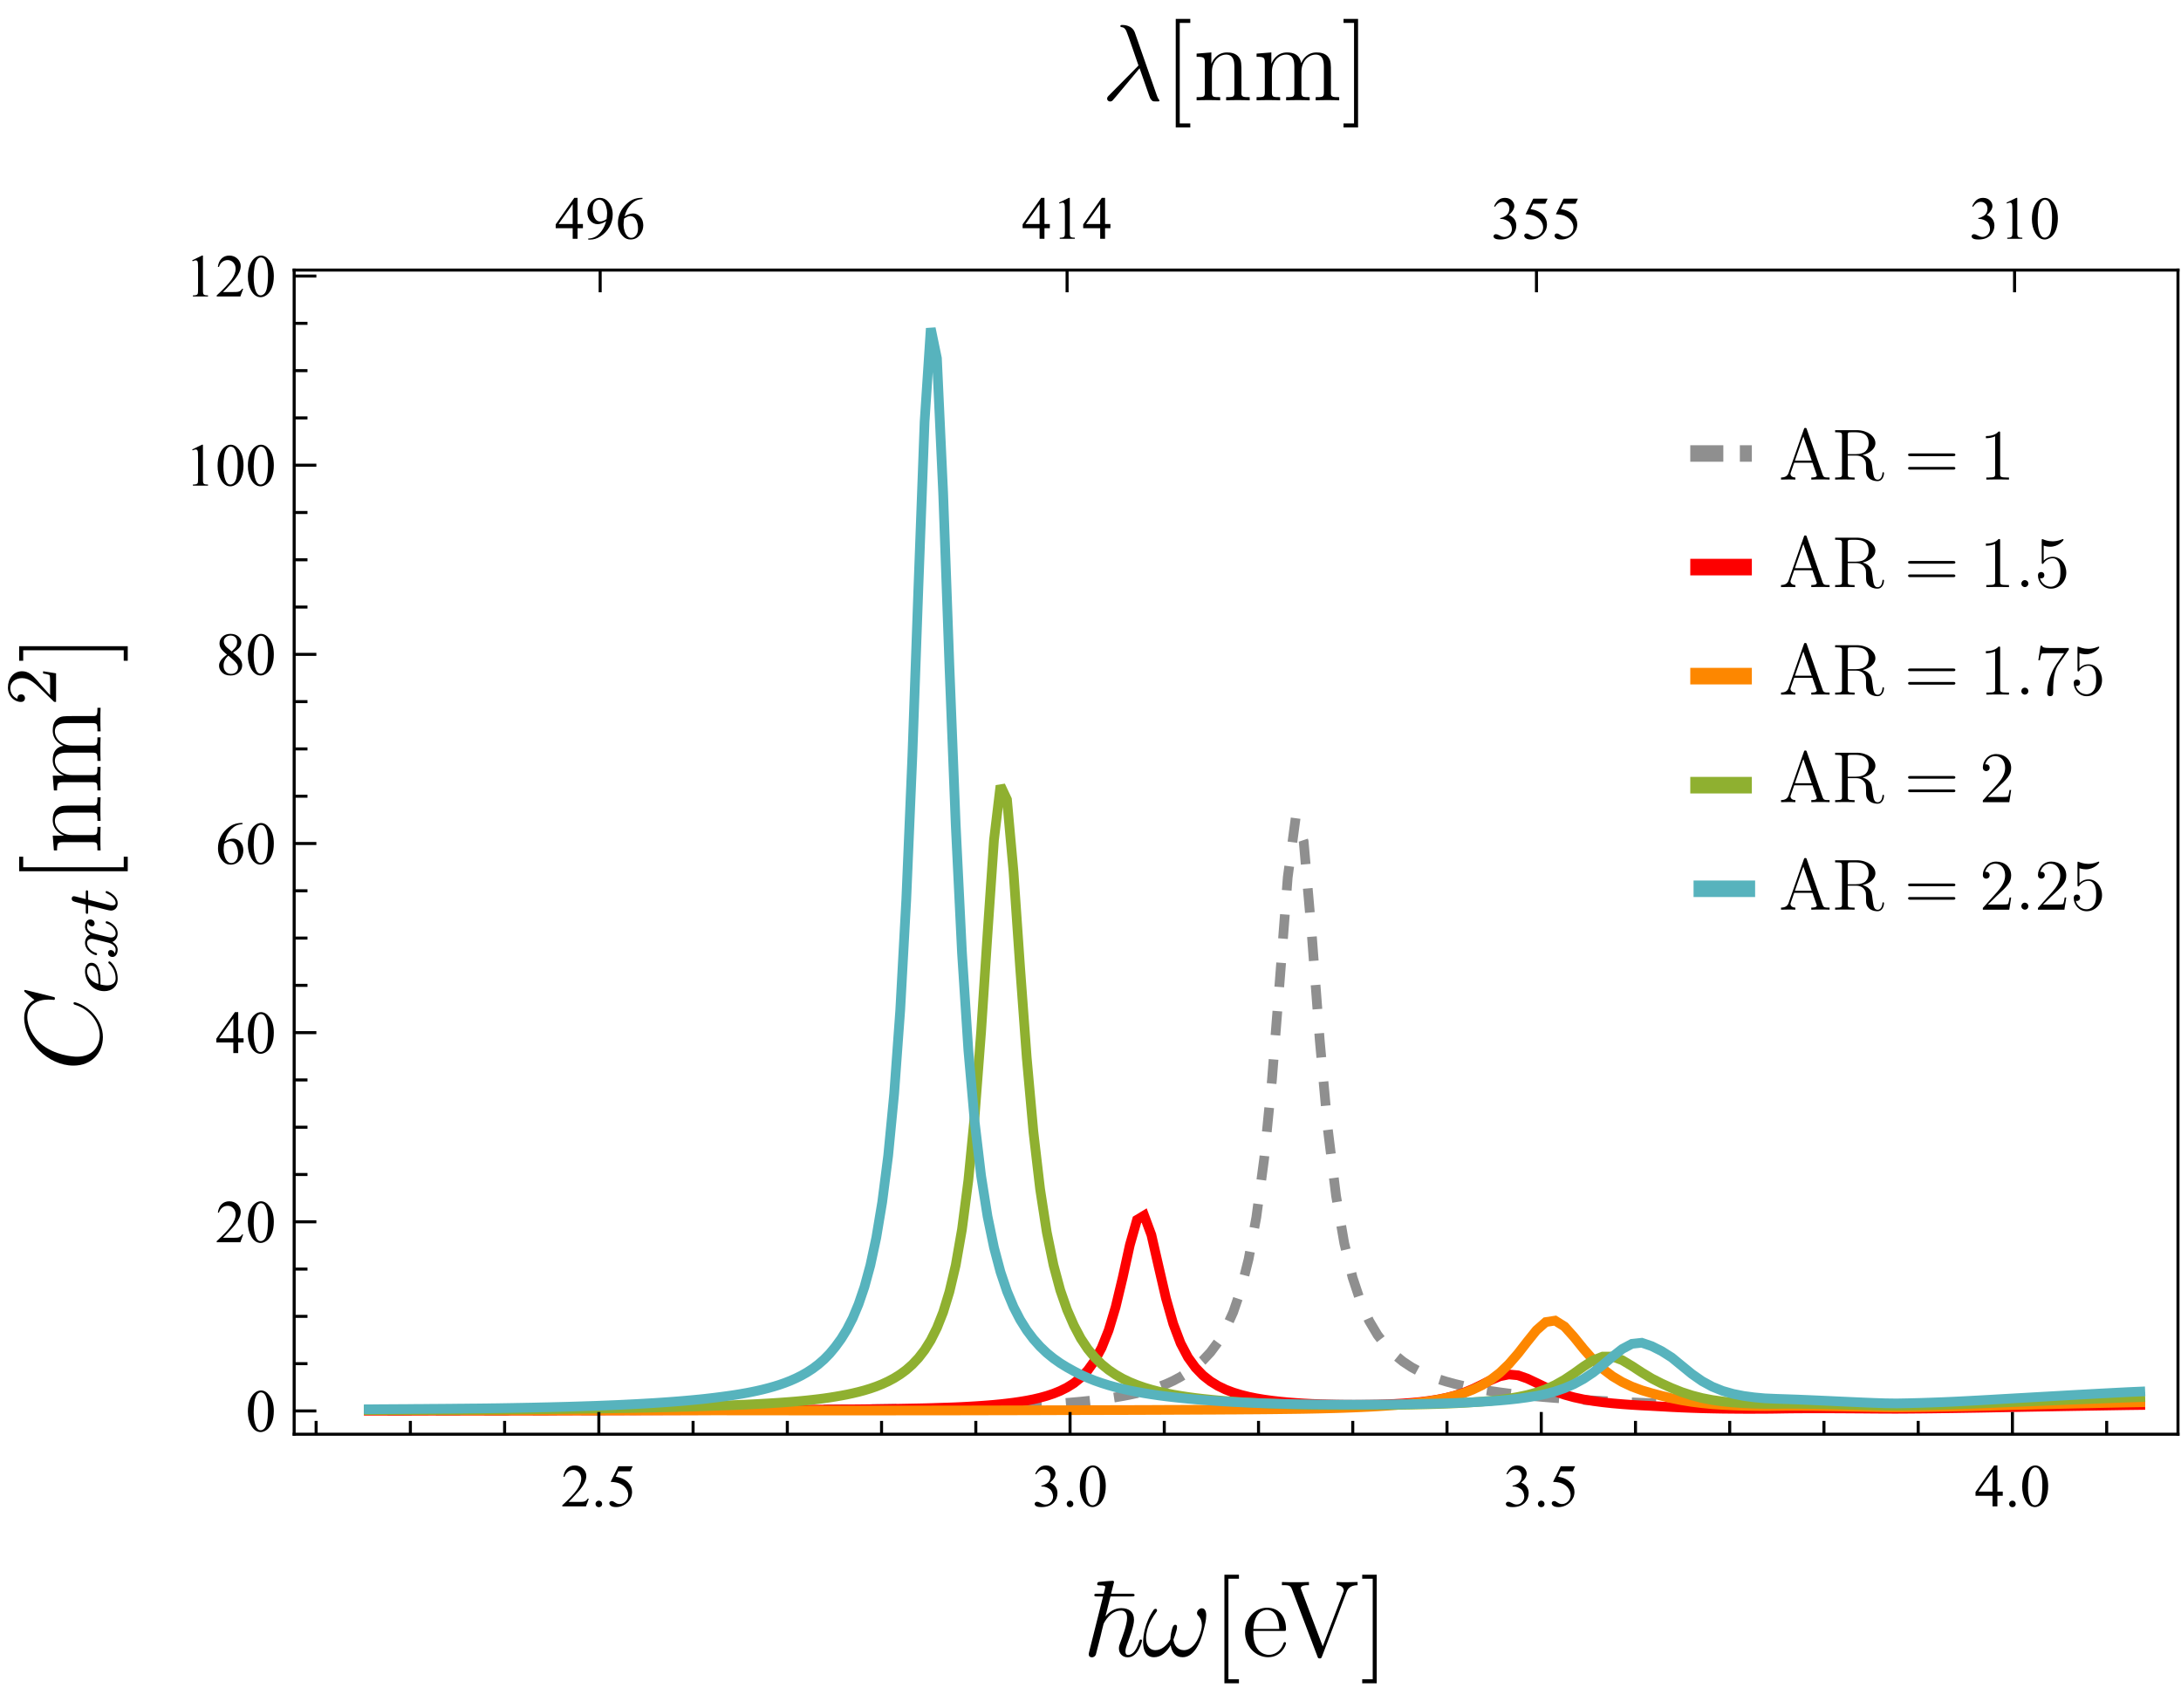 <?xml version="1.0" encoding="UTF-8" standalone="no"?>
<svg
   width="360pt"
   height="282pt"
   viewBox="0 0 360 282"
   version="1.1"
   id="svg146"
   sodipodi:docname="Agc.svg"
   inkscape:version="1.3.2 (091e20e, 2023-11-25, custom)"
   xmlns:inkscape="http://www.inkscape.org/namespaces/inkscape"
   xmlns:sodipodi="http://sodipodi.sourceforge.net/DTD/sodipodi-0.dtd"
   xmlns:xlink="http://www.w3.org/1999/xlink"
   xmlns="http://www.w3.org/2000/svg"
   xmlns:svg="http://www.w3.org/2000/svg">
  <sodipodi:namedview
     id="namedview146"
     pagecolor="#ffffff"
     bordercolor="#000000"
     borderopacity="0.25"
     inkscape:showpageshadow="2"
     inkscape:pageopacity="0.0"
     inkscape:pagecheckerboard="0"
     inkscape:deskcolor="#d1d1d1"
     inkscape:document-units="pt"
     inkscape:zoom="1.1849519"
     inkscape:cx="239.67218"
     inkscape:cy="-99.160143"
     inkscape:window-width="1366"
     inkscape:window-height="705"
     inkscape:window-x="-8"
     inkscape:window-y="-8"
     inkscape:window-maximized="1"
     inkscape:current-layer="svg146" />
  <defs
     id="defs21">
    <g
       id="g11">
      <symbol
         overflow="visible"
         id="glyph0-0">
        <path
           style="stroke:none;"
           d="M 1.387 0 L 1.387 -6.25 L 6.387 -6.25 L 6.387 0 Z M 1.543 -0.156 L 6.23 -0.156 L 6.23 -6.094 L 1.543 -6.094 Z M 1.543 -0.156 "
           id="path1" />
      </symbol>
      <symbol
         overflow="visible"
         id="glyph0-1">
        <path
           style="stroke:none;"
           d="M 4.586 -1.273 L 4.121 0 L 0.215 0 L 0.215 -0.18 C 1.359 -1.227 2.168 -2.082 2.641 -2.75 C 3.105 -3.41 3.34 -4.02 3.344 -4.57 C 3.34 -4.988 3.211 -5.332 2.957 -5.605 C 2.699 -5.875 2.391 -6.012 2.035 -6.012 C 1.707 -6.012 1.418 -5.914 1.16 -5.727 C 0.902 -5.531 0.711 -5.254 0.586 -4.887 L 0.406 -4.887 C 0.484 -5.488 0.695 -5.949 1.031 -6.273 C 1.367 -6.594 1.789 -6.754 2.297 -6.758 C 2.832 -6.754 3.277 -6.582 3.641 -6.238 C 3.996 -5.891 4.176 -5.484 4.18 -5.02 C 4.176 -4.68 4.098 -4.344 3.945 -4.016 C 3.703 -3.484 3.312 -2.926 2.773 -2.34 C 1.961 -1.449 1.457 -0.918 1.254 -0.738 L 2.984 -0.738 C 3.332 -0.738 3.578 -0.75 3.723 -0.777 C 3.863 -0.801 3.992 -0.852 4.105 -0.934 C 4.219 -1.012 4.32 -1.125 4.406 -1.273 Z M 4.586 -1.273 "
           id="path2" />
      </symbol>
      <symbol
         overflow="visible"
         id="glyph0-2">
        <path
           style="stroke:none;"
           d="M 1.25 -0.949 C 1.398 -0.949 1.527 -0.895 1.637 -0.789 C 1.738 -0.68 1.793 -0.551 1.793 -0.406 C 1.793 -0.25 1.738 -0.121 1.633 -0.02 C 1.527 0.086 1.398 0.133 1.25 0.137 C 1.098 0.133 0.973 0.086 0.867 -0.02 C 0.758 -0.121 0.703 -0.25 0.707 -0.406 C 0.703 -0.555 0.758 -0.684 0.867 -0.793 C 0.973 -0.895 1.098 -0.949 1.25 -0.949 Z M 1.25 -0.949 "
           id="path3" />
      </symbol>
      <symbol
         overflow="visible"
         id="glyph0-3">
        <path
           style="stroke:none;"
           d="M 4.34 -6.621 L 3.961 -5.793 L 1.969 -5.793 L 1.535 -4.902 C 2.395 -4.773 3.078 -4.453 3.586 -3.941 C 4.016 -3.496 4.23 -2.977 4.234 -2.379 C 4.23 -2.027 4.16 -1.703 4.02 -1.41 C 3.879 -1.113 3.699 -0.863 3.484 -0.656 C 3.27 -0.445 3.031 -0.277 2.77 -0.152 C 2.391 0.027 2.008 0.117 1.617 0.117 C 1.219 0.117 0.93 0.051 0.75 -0.086 C 0.57 -0.219 0.48 -0.367 0.48 -0.531 C 0.48 -0.621 0.516 -0.703 0.59 -0.773 C 0.664 -0.844 0.758 -0.879 0.875 -0.879 C 0.953 -0.879 1.027 -0.863 1.094 -0.84 C 1.156 -0.809 1.266 -0.742 1.422 -0.641 C 1.664 -0.469 1.91 -0.387 2.164 -0.387 C 2.539 -0.387 2.875 -0.527 3.164 -0.816 C 3.453 -1.102 3.598 -1.453 3.598 -1.871 C 3.598 -2.27 3.469 -2.645 3.211 -2.992 C 2.953 -3.336 2.598 -3.602 2.148 -3.793 C 1.793 -3.938 1.309 -4.023 0.699 -4.047 L 1.969 -6.621 Z M 4.34 -6.621 "
           id="path4" />
      </symbol>
      <symbol
         overflow="visible"
         id="glyph0-4">
        <path
           style="stroke:none;"
           d="M 0.508 -5.363 C 0.695 -5.805 0.934 -6.148 1.223 -6.395 C 1.508 -6.633 1.867 -6.754 2.301 -6.758 C 2.828 -6.754 3.234 -6.582 3.52 -6.242 C 3.734 -5.98 3.844 -5.707 3.844 -5.414 C 3.844 -4.93 3.539 -4.43 2.934 -3.922 C 3.34 -3.758 3.648 -3.531 3.859 -3.238 C 4.066 -2.938 4.172 -2.59 4.172 -2.191 C 4.172 -1.617 3.988 -1.121 3.625 -0.703 C 3.145 -0.156 2.457 0.117 1.559 0.117 C 1.113 0.117 0.809 0.062 0.648 -0.047 C 0.484 -0.156 0.402 -0.273 0.406 -0.406 C 0.402 -0.496 0.441 -0.578 0.52 -0.652 C 0.594 -0.723 0.688 -0.762 0.797 -0.762 C 0.875 -0.762 0.957 -0.746 1.047 -0.723 C 1.098 -0.703 1.223 -0.645 1.422 -0.543 C 1.613 -0.438 1.75 -0.379 1.828 -0.363 C 1.945 -0.324 2.07 -0.305 2.211 -0.309 C 2.539 -0.305 2.828 -0.434 3.078 -0.691 C 3.32 -0.949 3.445 -1.254 3.449 -1.605 C 3.445 -1.863 3.387 -2.113 3.277 -2.359 C 3.188 -2.539 3.098 -2.676 3 -2.773 C 2.859 -2.898 2.664 -3.016 2.422 -3.125 C 2.172 -3.227 1.926 -3.281 1.676 -3.285 L 1.52 -3.285 L 1.52 -3.434 C 1.773 -3.465 2.031 -3.555 2.293 -3.711 C 2.547 -3.859 2.734 -4.043 2.855 -4.262 C 2.969 -4.473 3.027 -4.711 3.031 -4.973 C 3.027 -5.305 2.922 -5.574 2.715 -5.781 C 2.504 -5.988 2.246 -6.094 1.934 -6.094 C 1.426 -6.094 1.004 -5.824 0.668 -5.285 Z M 0.508 -5.363 "
           id="path5" />
      </symbol>
      <symbol
         overflow="visible"
         id="glyph0-5">
        <path
           style="stroke:none;"
           d="M 0.363 -3.273 C 0.363 -4.027 0.477 -4.676 0.703 -5.223 C 0.93 -5.762 1.23 -6.168 1.613 -6.441 C 1.902 -6.648 2.207 -6.754 2.52 -6.758 C 3.027 -6.754 3.48 -6.496 3.887 -5.98 C 4.387 -5.336 4.641 -4.469 4.645 -3.375 C 4.641 -2.605 4.531 -1.949 4.312 -1.414 C 4.09 -0.875 3.805 -0.488 3.465 -0.246 C 3.117 -0.004 2.789 0.117 2.473 0.117 C 1.84 0.117 1.312 -0.254 0.895 -1 C 0.539 -1.629 0.363 -2.387 0.363 -3.273 Z M 1.32 -3.148 C 1.316 -2.234 1.43 -1.492 1.656 -0.918 C 1.84 -0.43 2.117 -0.188 2.484 -0.191 C 2.66 -0.188 2.84 -0.266 3.031 -0.426 C 3.219 -0.582 3.363 -0.848 3.461 -1.223 C 3.609 -1.781 3.684 -2.57 3.688 -3.59 C 3.684 -4.344 3.605 -4.973 3.453 -5.48 C 3.332 -5.848 3.184 -6.113 3 -6.273 C 2.863 -6.379 2.699 -6.434 2.516 -6.438 C 2.289 -6.434 2.094 -6.332 1.926 -6.137 C 1.688 -5.863 1.527 -5.441 1.445 -4.863 C 1.359 -4.285 1.316 -3.711 1.32 -3.148 Z M 1.32 -3.148 "
           id="path6" />
      </symbol>
      <symbol
         overflow="visible"
         id="glyph0-6">
        <path
           style="stroke:none;"
           d="M 4.652 -2.441 L 4.652 -1.75 L 3.766 -1.75 L 3.766 0 L 2.961 0 L 2.961 -1.75 L 0.156 -1.75 L 0.156 -2.375 L 3.227 -6.758 L 3.766 -6.758 L 3.766 -2.441 Z M 2.961 -2.441 L 2.961 -5.727 L 0.637 -2.441 Z M 2.961 -2.441 "
           id="path7" />
      </symbol>
      <symbol
         overflow="visible"
         id="glyph0-7">
        <path
           style="stroke:none;"
           d="M 4.484 -6.758 L 4.484 -6.578 C 4.051 -6.535 3.699 -6.449 3.43 -6.32 C 3.156 -6.191 2.891 -5.996 2.625 -5.73 C 2.359 -5.465 2.137 -5.172 1.965 -4.852 C 1.785 -4.527 1.641 -4.141 1.527 -3.695 C 1.992 -4.016 2.465 -4.176 2.941 -4.18 C 3.391 -4.176 3.781 -3.996 4.113 -3.633 C 4.445 -3.266 4.609 -2.797 4.613 -2.227 C 4.609 -1.672 4.445 -1.168 4.113 -0.715 C 3.707 -0.16 3.172 0.117 2.512 0.117 C 2.055 0.117 1.672 -0.031 1.359 -0.332 C 0.738 -0.914 0.426 -1.668 0.43 -2.598 C 0.426 -3.188 0.547 -3.754 0.785 -4.289 C 1.023 -4.82 1.363 -5.293 1.805 -5.707 C 2.242 -6.121 2.664 -6.398 3.07 -6.543 C 3.473 -6.684 3.848 -6.754 4.199 -6.758 Z M 1.445 -3.34 C 1.387 -2.898 1.359 -2.543 1.359 -2.277 C 1.359 -1.961 1.414 -1.621 1.531 -1.258 C 1.641 -0.887 1.812 -0.598 2.047 -0.387 C 2.211 -0.23 2.414 -0.152 2.652 -0.156 C 2.934 -0.152 3.188 -0.285 3.41 -0.555 C 3.633 -0.82 3.742 -1.203 3.746 -1.699 C 3.742 -2.254 3.633 -2.734 3.414 -3.145 C 3.191 -3.547 2.879 -3.75 2.473 -3.754 C 2.348 -3.75 2.211 -3.723 2.07 -3.676 C 1.926 -3.621 1.719 -3.512 1.445 -3.34 Z M 1.445 -3.34 "
           id="path8" />
      </symbol>
      <symbol
         overflow="visible"
         id="glyph0-8">
        <path
           style="stroke:none;"
           d="M 1.918 -3.336 C 1.391 -3.762 1.055 -4.109 0.906 -4.371 C 0.754 -4.629 0.68 -4.898 0.68 -5.18 C 0.68 -5.609 0.844 -5.977 1.176 -6.289 C 1.508 -6.598 1.949 -6.754 2.5 -6.758 C 3.031 -6.754 3.461 -6.609 3.789 -6.324 C 4.113 -6.031 4.277 -5.703 4.277 -5.332 C 4.277 -5.082 4.188 -4.828 4.012 -4.574 C 3.836 -4.316 3.469 -4.016 2.914 -3.668 C 3.484 -3.223 3.867 -2.871 4.055 -2.621 C 4.301 -2.285 4.422 -1.938 4.426 -1.574 C 4.422 -1.105 4.246 -0.707 3.891 -0.379 C 3.535 -0.047 3.07 0.117 2.496 0.117 C 1.867 0.117 1.375 -0.078 1.027 -0.473 C 0.742 -0.789 0.602 -1.133 0.605 -1.508 C 0.602 -1.797 0.699 -2.09 0.898 -2.379 C 1.094 -2.668 1.434 -2.984 1.918 -3.336 Z M 2.688 -3.859 C 3.074 -4.207 3.32 -4.484 3.43 -4.691 C 3.531 -4.891 3.586 -5.121 3.586 -5.383 C 3.586 -5.723 3.488 -5.988 3.297 -6.184 C 3.102 -6.375 2.84 -6.473 2.512 -6.477 C 2.176 -6.473 1.906 -6.379 1.699 -6.188 C 1.488 -5.992 1.383 -5.766 1.387 -5.512 C 1.383 -5.34 1.426 -5.172 1.516 -5.004 C 1.598 -4.832 1.723 -4.672 1.887 -4.523 Z M 2.148 -3.148 C 1.875 -2.918 1.676 -2.672 1.547 -2.406 C 1.414 -2.137 1.348 -1.848 1.352 -1.535 C 1.348 -1.113 1.461 -0.773 1.695 -0.523 C 1.922 -0.27 2.215 -0.145 2.574 -0.148 C 2.922 -0.145 3.203 -0.246 3.418 -0.445 C 3.625 -0.641 3.73 -0.879 3.734 -1.168 C 3.73 -1.398 3.672 -1.609 3.551 -1.797 C 3.316 -2.141 2.848 -2.59 2.148 -3.148 Z M 2.148 -3.148 "
           id="path9" />
      </symbol>
      <symbol
         overflow="visible"
         id="glyph0-9">
        <path
           style="stroke:none;"
           d="M 1.172 -5.973 L 2.785 -6.758 L 2.945 -6.758 L 2.945 -1.168 C 2.941 -0.793 2.957 -0.562 2.992 -0.473 C 3.02 -0.379 3.082 -0.309 3.184 -0.262 C 3.277 -0.211 3.477 -0.184 3.781 -0.18 L 3.781 0 L 1.289 0 L 1.289 -0.18 C 1.602 -0.184 1.801 -0.211 1.895 -0.262 C 1.98 -0.305 2.047 -0.367 2.086 -0.449 C 2.121 -0.527 2.137 -0.766 2.141 -1.168 L 2.141 -4.742 C 2.137 -5.219 2.121 -5.527 2.09 -5.668 C 2.062 -5.77 2.02 -5.848 1.965 -5.898 C 1.902 -5.945 1.832 -5.969 1.75 -5.973 C 1.625 -5.969 1.457 -5.918 1.246 -5.82 Z M 1.172 -5.973 "
           id="path10" />
      </symbol>
      <symbol
         overflow="visible"
         id="glyph0-10">
        <path
           style="stroke:none;"
           d="M 0.527 0.137 L 0.527 -0.043 C 0.949 -0.047 1.344 -0.148 1.711 -0.34 C 2.074 -0.527 2.426 -0.859 2.766 -1.336 C 3.105 -1.812 3.34 -2.336 3.477 -2.906 C 2.961 -2.578 2.5 -2.414 2.09 -2.414 C 1.621 -2.414 1.223 -2.594 0.891 -2.953 C 0.559 -3.312 0.391 -3.789 0.395 -4.387 C 0.391 -4.961 0.559 -5.477 0.895 -5.934 C 1.293 -6.48 1.816 -6.754 2.461 -6.758 C 3.004 -6.754 3.469 -6.531 3.859 -6.086 C 4.332 -5.527 4.57 -4.84 4.57 -4.023 C 4.57 -3.285 4.387 -2.598 4.027 -1.965 C 3.664 -1.324 3.164 -0.797 2.52 -0.383 C 1.996 -0.035 1.422 0.133 0.805 0.137 Z M 3.555 -3.266 C 3.613 -3.688 3.645 -4.027 3.645 -4.281 C 3.645 -4.598 3.59 -4.938 3.48 -5.305 C 3.371 -5.668 3.219 -5.949 3.023 -6.148 C 2.828 -6.34 2.605 -6.438 2.355 -6.441 C 2.062 -6.438 1.805 -6.309 1.59 -6.051 C 1.371 -5.789 1.266 -5.402 1.266 -4.887 C 1.266 -4.199 1.41 -3.66 1.699 -3.277 C 1.91 -2.992 2.168 -2.852 2.48 -2.855 C 2.629 -2.852 2.809 -2.887 3.012 -2.961 C 3.215 -3.031 3.395 -3.133 3.555 -3.266 Z M 3.555 -3.266 "
           id="path11" />
      </symbol>
    </g>
    <clipPath
       id="clip1">
      <path
         d="M 53 127 L 359.52 127 L 359.52 236.641 L 53 236.641 Z M 53 127 "
         id="path12" />
    </clipPath>
    <clipPath
       id="clip2">
      <path
         d="M 53 193 L 359.52 193 L 359.52 236.641 L 53 236.641 Z M 53 193 "
         id="path13" />
    </clipPath>
    <clipPath
       id="clip3">
      <path
         d="M 53 210 L 359.52 210 L 359.52 236.641 L 53 236.641 Z M 53 210 "
         id="path14" />
    </clipPath>
    <clipPath
       id="clip4">
      <path
         d="M 53 122 L 359.52 122 L 359.52 236.641 L 53 236.641 Z M 53 122 "
         id="path15" />
    </clipPath>
    <clipPath
       id="clip5">
      <path
         d="M 53 46 L 359.52 46 L 359.52 236.641 L 53 236.641 Z M 53 46 "
         id="path16" />
    </clipPath>
    <clipPath
       id="clip6">
      <path
         d="M 276.719 74 L 291.84 74 L 291.84 76 L 276.719 76 Z M 276.719 74 "
         id="path17" />
    </clipPath>
    <clipPath
       id="clip7">
      <path
         d="M 276.719 91 L 291.84 91 L 291.84 94 L 276.719 94 Z M 276.719 91 "
         id="path18" />
    </clipPath>
    <clipPath
       id="clip8">
      <path
         d="M 276.719 109 L 291.84 109 L 291.84 112 L 276.719 112 Z M 276.719 109 "
         id="path19" />
    </clipPath>
    <clipPath
       id="clip9">
      <path
         d="M 276.719 127 L 291.84 127 L 291.84 130 L 276.719 130 Z M 276.719 127 "
         id="path20" />
    </clipPath>
    <clipPath
       id="clip10">
      <path
         d="M 276.719 144 L 291.84 144 L 291.84 148 L 276.719 148 Z M 276.719 144 "
         id="path21" />
    </clipPath>
  </defs>
  <g
     clip-path="url(#clip1)"
     clip-rule="nonzero"
     id="g22">
    <path
       style="fill:none;stroke:#8f8f8f;stroke-width:1.6;stroke-linecap:butt;stroke-linejoin:miter;stroke-miterlimit:3.25;stroke-dasharray:4, 4;stroke-opacity:1"
       d="m 353.281,230.559 -2.137,0.07 -2.125,0.082 -2.109,0.082 -2.094,0.082 -2.082,0.09 -2.066,0.09 -2.055,0.09 -2.043,0.09 -2.027,0.086 -2.016,0.09 -2,0.09 -1.988,0.09 -1.977,0.086 -1.965,0.082 -1.949,0.074 -1.941,0.07 -1.926,0.059 -1.914,0.047 -1.902,0.043 -1.891,0.031 -1.879,-0.008 -1.867,-0.023 -1.855,-0.031 -1.844,-0.023 -1.832,-0.019 -1.824,-0.012 h -1.809 l -1.801,0.019 -1.789,0.039 -1.777,0.059 -1.766,0.078 -1.758,0.059 -1.746,0.023 -1.734,0.008 -1.723,-0.008 -1.715,-0.019 -1.707,-0.039 -1.691,-0.059 -1.688,-0.07 -1.672,-0.094 -1.664,-0.109 -1.656,-0.125 -1.645,-0.102 -1.637,-0.062 -1.625,-0.07 -1.617,-0.07 -1.609,-0.078 -1.598,-0.078 -1.59,-0.086 -1.578,-0.094 -1.57,-0.098 -1.562,-0.105 -1.555,-0.113 -1.543,-0.125 -1.535,-0.133 -1.527,-0.148 -1.52,-0.16 -1.512,-0.176 -1.5,-0.195 -1.492,-0.215 -1.484,-0.242 -1.477,-0.27 -1.469,-0.305 -1.461,-0.344 -1.453,-0.395 -1.445,-0.453 -1.438,-0.531 -1.43,-0.621 -1.422,-0.77 -1.41,-0.934 -1.406,-1.148 -1.398,-1.426 -1.391,-1.809 -1.387,-2.332 -1.375,-3.066 -1.367,-4.117 -1.363,-5.629 -1.355,-7.828 -1.344,-10.895 -1.34,-14.699 -1.336,-17.703 -1.324,-15.199 -1.32,-3.926 -1.312,9.844 -1.305,16.922 -1.297,16.488 -1.293,13.074 -1.285,9.609 -1.281,6.938 -1.27,5.035 -1.266,3.719 -1.262,2.797 -1.25,2.145 -1.246,1.676 -1.242,1.328 -1.234,1.074 -1.227,0.883 -1.223,0.762 -1.215,0.656 -1.207,0.551 -1.203,0.465 -1.199,0.398 -1.191,0.34 -1.184,0.297 -1.18,0.258 -1.176,0.223 -1.168,0.199 -1.16,0.176 -1.156,0.156 -1.152,0.141 -1.145,0.125 -1.141,0.117 -1.133,0.102 -1.129,0.098 -1.125,0.09 -1.117,0.078 -1.113,0.078 -1.105,0.066 -1.102,0.066 -1.098,0.059 -1.094,0.055 -1.086,0.047 -1.078,0.047 -1.078,0.043 -1.07,0.043 -1.066,0.035 -1.062,0.035 -1.055,0.031 -1.051,0.031 -1.047,0.027 -1.039,0.023 -1.039,0.019 -1.031,0.019 -1.027,0.016 -2.039,0.031 -1.012,0.016 -1.008,0.012 -1.004,0.012 -1,0.012 -0.996,0.012 -0.988,0.008 -0.988,0.012 -0.98,0.008 -0.977,0.008 -0.973,0.008 -0.969,0.008 -0.961,0.008 -0.961,0.004 -0.953,0.008 -0.953,0.004 -0.945,0.004 -0.945,0.008 -0.938,0.004 -0.934,0.004 -0.93,0.004 -0.926,0.004 -0.922,0.004 -0.918,0.004 -0.914,0.004 -0.91,0.004 -0.906,0.004 h -0.902 l -0.898,0.004 -0.895,0.004 -0.891,0.004 h -0.887 l -0.883,0.004 -0.879,0.004 -0.875,0.004 h -0.875 l -0.867,0.004 -1.727,0.008 -1.711,0.008 -0.848,0.004 h -0.848 l -0.844,0.004 -2.508,0.012 -0.828,0.004 h -0.824 l -0.824,0.004 -1.633,0.008 h -0.812 l -0.809,0.004 -0.805,0.004 h -0.801 l -0.801,0.004 -0.797,0.004 h -0.793 l -0.789,0.004 h -0.785 l -1.562,0.008 h -0.777 l -0.773,0.004 h -0.77 l -0.766,0.004 h -0.766 l -0.762,0.004 h -0.758 l -0.754,0.004 H 89.875 l -0.746,0.004 h -0.742 l -0.742,0.004 h -1.473 l -0.73,0.004 h -1.457 l -0.723,0.004 h -1.438 l -0.715,0.004 h -2.836 l -0.699,0.004 h -3.469 l -0.684,0.004 h -4.73 l -0.664,0.004 h -3.945 l -0.648,0.004 h -2.57"
       id="path22" />
  </g>
  <g
     clip-path="url(#clip2)"
     clip-rule="nonzero"
     id="g23">
    <path
       style="fill:none;stroke:#fd0000;stroke-width:1.6;stroke-linecap:square;stroke-linejoin:miter;stroke-miterlimit:3.25;stroke-opacity:1"
       d="m 353.281,231.934 -2.137,0.027 -2.125,0.035 -2.109,0.035 -2.094,0.035 -2.082,0.035 -2.066,0.035 -2.055,0.039 -2.043,0.035 -2.027,0.035 -2.016,0.039 -2,0.035 -1.988,0.039 -1.977,0.035 -1.965,0.031 -1.949,0.031 -1.941,0.027 -1.926,0.027 -1.914,0.019 -1.902,0.016 -1.891,0.012 -1.879,-0.004 -1.867,-0.012 -1.855,-0.016 -1.844,-0.012 -1.832,-0.012 -1.824,-0.008 -1.809,-0.004 -1.801,0.004 -1.789,0.008 -1.777,0.019 -1.766,0.031 -1.758,0.019 -1.746,0.004 h -1.734 l -1.723,-0.012 -1.715,-0.016 -1.707,-0.031 -1.691,-0.039 -1.688,-0.055 -1.672,-0.066 -1.664,-0.078 -1.656,-0.094 -1.645,-0.09 -1.637,-0.082 -1.625,-0.098 -1.617,-0.117 -1.609,-0.137 -1.598,-0.172 -1.59,-0.211 -1.578,-0.266 -1.57,-0.34 -1.562,-0.43 -1.555,-0.543 -1.543,-0.672 -1.535,-0.742 -1.527,-0.719 -1.52,-0.531 -1.512,-0.141 -1.5,0.309 -1.492,0.633 -1.484,0.75 -1.477,0.711 -1.469,0.602 -1.461,0.48 -1.453,0.371 -1.445,0.289 -1.438,0.223 -1.43,0.176 -1.422,0.137 -1.41,0.105 -1.406,0.082 -1.398,0.055 -1.391,0.043 -1.387,0.023 -1.375,0.016 H 223.25 l -1.363,-0.008 -1.355,-0.019 -1.344,-0.031 -1.34,-0.039 -1.336,-0.051 -1.324,-0.07 -1.32,-0.086 -1.312,-0.102 -1.305,-0.125 -1.297,-0.148 -1.293,-0.176 -1.285,-0.215 -1.281,-0.258 -1.27,-0.316 -1.266,-0.387 -1.262,-0.48 -1.25,-0.602 -1.246,-0.766 -1.242,-0.98 -1.234,-1.277 -1.227,-1.688 -1.223,-2.324 -1.215,-3.203 -1.207,-4.246 -1.203,-5.195 -1.199,-5.238 -1.191,-3.215 -1.184,0.715 -1.18,4.148 -1.176,5.355 -1.168,4.879 -1.16,3.855 -1.156,2.891 -1.152,2.133 -1.145,1.59 -1.141,1.195 -1.133,0.918 -1.129,0.707 -1.125,0.562 -1.117,0.453 -1.113,0.371 -1.105,0.305 -1.102,0.258 -1.098,0.215 -1.094,0.184 -1.086,0.16 -1.078,0.133 -1.078,0.121 -1.07,0.102 -1.066,0.09 -1.062,0.078 -1.055,0.07 -1.051,0.062 -1.047,0.055 -1.039,0.047 -1.039,0.039 -1.031,0.035 -1.027,0.031 -1.02,0.031 -1.02,0.027 -1.012,0.023 -1.008,0.019 -1.004,0.019 -1,0.019 -0.996,0.016 -1.977,0.031 -0.98,0.012 -0.977,0.012 -0.973,0.012 -0.969,0.012 -1.922,0.016 -1.906,0.016 -1.891,0.016 -0.938,0.008 -0.934,0.004 -0.93,0.008 -0.926,0.004 -0.922,0.004 -0.918,0.004 -0.914,0.008 -0.91,0.004 -0.906,0.004 -0.902,0.004 -0.898,0.004 -0.895,0.004 -0.891,0.004 -0.887,0.004 h -0.883 l -0.879,0.004 -1.75,0.008 -0.867,0.004 h -0.863 l -0.863,0.004 -1.711,0.008 -0.848,0.004 h -0.848 l -0.844,0.004 -1.672,0.008 h -0.836 l -0.828,0.004 -0.824,0.004 h -0.824 l -0.816,0.004 h -0.816 l -0.812,0.004 -0.809,0.004 h -0.805 l -0.801,0.004 h -0.801 l -0.797,0.004 h -0.793 l -0.789,0.004 h -0.785 l -0.781,0.004 h -1.559 l -0.773,0.004 h -0.77 l -0.766,0.004 h -1.527 l -0.758,0.004 H 90.625 l -0.75,0.004 h -2.23 l -0.738,0.004 h -2.195 l -0.727,0.004 h -2.16 l -0.715,0.004 H 76.875 l -0.695,0.004 h -5.477 l -0.672,0.004 h -6.598 l -0.645,0.004 h -1.926"
       id="path23" />
  </g>
  <g
     clip-path="url(#clip3)"
     clip-rule="nonzero"
     id="g24">
    <path
       style="fill:none;stroke:#fd8700;stroke-width:1.6;stroke-linecap:square;stroke-linejoin:miter;stroke-miterlimit:3.25;stroke-opacity:1"
       d="m 353.281,231.492 -2.137,0.035 -2.125,0.039 -2.109,0.043 -2.094,0.047 -2.082,0.043 -2.066,0.047 -2.055,0.051 -2.043,0.047 -2.027,0.047 -2.016,0.051 -2,0.051 -1.988,0.051 -1.977,0.051 -1.965,0.047 -1.949,0.043 -1.941,0.039 -1.926,0.035 -1.914,0.027 -1.902,0.019 -1.891,0.016 -1.879,-0.012 -1.867,-0.031 -1.855,-0.035 -1.844,-0.039 -1.832,-0.039 -1.824,-0.035 -1.809,-0.031 -1.801,-0.023 -1.789,-0.012 -1.777,0.004 -1.766,0.023 -1.758,0.019 -1.746,-0.019 -1.734,-0.035 -1.723,-0.055 -1.715,-0.086 -1.707,-0.117 -1.691,-0.164 -1.688,-0.211 -1.672,-0.27 -1.664,-0.332 -1.656,-0.402 -1.645,-0.434 -1.637,-0.484 -1.625,-0.602 -1.617,-0.758 -1.609,-0.961 -1.598,-1.211 -1.59,-1.508 -1.578,-1.797 -1.57,-1.949 -1.562,-1.738 -1.555,-0.973 -1.543,0.238 -1.535,1.348 -1.527,1.898 -1.52,1.957 -1.512,1.742 -1.5,1.441 -1.492,1.148 -1.484,0.906 -1.477,0.711 -1.469,0.562 -1.461,0.449 -1.453,0.363 -1.445,0.293 -1.438,0.242 -1.43,0.203 -1.422,0.176 -1.41,0.148 -1.406,0.129 -1.398,0.105 -1.391,0.09 -1.387,0.078 -1.375,0.066 -1.367,0.059 -1.363,0.051 -1.355,0.043 -1.344,0.035 -1.34,0.035 -1.336,0.027 -1.324,0.027 -1.32,0.019 -1.312,0.016 -1.305,0.016 -1.297,0.016 -1.293,0.012 -1.285,0.012 -1.281,0.008 -1.27,0.008 -1.266,0.012 -1.262,0.004 -1.25,0.008 -1.246,0.008 -1.242,0.004 -1.234,0.004 -1.227,0.008 -1.223,0.004 -1.215,0.004 -1.207,0.004 -1.203,0.008 -1.199,0.004 -1.191,0.004 -1.184,0.004 -1.18,0.004 -1.176,0.004 h -1.168 l -1.16,0.004 -1.156,0.004 -1.152,0.004 h -1.145 l -1.141,0.004 -1.133,0.004 -1.129,0.004 h -1.125 l -1.117,0.004 -1.113,0.004 -1.105,0.004 -1.102,0.004 h -1.098 l -1.094,0.004 -1.086,0.004 h -1.078 l -1.078,0.004 h -1.07 l -1.066,0.004 -1.062,0.004 h -1.055 l -1.051,0.004 h -1.047 l -1.039,0.004 h -3.098 l -1.02,0.004 h -5.043 l -0.996,0.004 H 136 l -0.938,-0.004 h -4.629 l -0.914,-0.004 h -4.512 l -0.891,-0.004 h -3.523 l -0.875,-0.004 h -32.812 l -0.734,-0.004 h -5.777 l -0.707,-0.004 h -2.113 l -0.699,-0.004 h -2.082 l -0.688,-0.004 h -1.367 l -0.684,-0.004 h -1.352 l -0.672,-0.004 h -1.34 l -0.664,-0.004 h -1.324 l -0.66,-0.004 h -1.309 l -0.652,-0.004 h -1.938 l -0.641,-0.004 h -0.641"
       id="path24" />
  </g>
  <g
     clip-path="url(#clip4)"
     clip-rule="nonzero"
     id="g25">
    <path
       style="fill:none;stroke:#8fb030;stroke-width:1.6;stroke-linecap:square;stroke-linejoin:miter;stroke-miterlimit:3.25;stroke-opacity:1"
       d="m 353.281,230.641 -2.137,0.066 -2.125,0.078 -2.109,0.078 -2.094,0.082 -2.082,0.082 -2.066,0.082 -2.055,0.082 -2.043,0.086 -2.027,0.082 -2.016,0.082 -2,0.082 -1.988,0.082 -1.977,0.082 -1.965,0.074 -1.949,0.07 -1.941,0.062 -1.926,0.055 -1.914,0.043 -1.902,0.035 -1.891,0.027 -1.879,-0.016 -1.867,-0.039 -1.855,-0.043 -1.844,-0.047 -1.832,-0.047 -1.824,-0.043 -1.809,-0.039 -1.801,-0.027 -1.789,-0.016 -1.777,-0.004 -1.766,0.019 h -1.758 l -1.746,-0.043 -1.734,-0.074 -1.723,-0.113 -1.715,-0.172 -1.707,-0.238 -1.691,-0.328 -1.688,-0.434 -1.672,-0.547 -1.664,-0.664 -1.656,-0.754 -1.645,-0.836 -1.637,-0.992 -1.625,-1.062 -1.617,-0.965 -1.609,-0.594 -1.598,0.004 -1.59,0.621 -1.578,1.02 -1.57,1.129 -1.562,1.043 -1.555,0.879 -1.543,0.707 -1.535,0.531 -1.527,0.414 -1.52,0.324 -1.512,0.258 -1.5,0.207 -1.492,0.168 -1.484,0.133 -1.477,0.109 -1.469,0.09 -1.461,0.078 -1.453,0.059 -1.445,0.055 -1.438,0.039 -1.43,0.035 -1.422,0.035 -1.41,0.023 -1.406,0.019 -1.398,0.016 -1.391,0.012 -1.387,0.008 -1.375,0.004 H 223.25 l -1.363,-0.004 -1.355,-0.004 -1.344,-0.012 -1.34,-0.016 -1.336,-0.016 -1.324,-0.023 -1.32,-0.035 -1.312,-0.035 -1.305,-0.043 -1.297,-0.051 -1.293,-0.055 -1.285,-0.059 -1.281,-0.07 -1.27,-0.074 -1.266,-0.086 -1.262,-0.094 -1.25,-0.105 -1.246,-0.121 -1.242,-0.129 -1.234,-0.145 -1.227,-0.164 -1.223,-0.188 -1.215,-0.207 -1.207,-0.238 -1.203,-0.27 -1.199,-0.312 -1.191,-0.355 -1.184,-0.414 -1.18,-0.48 -1.176,-0.559 -1.168,-0.664 -1.16,-0.785 -1.156,-0.941 -1.152,-1.141 -1.145,-1.391 -1.141,-1.715 -1.133,-2.145 -1.129,-2.59 -1.125,-3.23 -1.117,-4.16 -1.113,-5.43 -1.105,-7.152 -1.102,-9.43 -1.098,-12.199 -1.094,-14.891 -1.086,-15.766 -1.078,-11.969 -1.078,-2.297 -1.07,8.949 -1.066,15.504 -1.062,16.199 -1.055,13.785 -1.051,10.723 -1.047,8.062 -1.039,5.938 -1.039,4.398 -1.031,3.355 -1.027,2.594 -1.02,2.039 -1.02,1.625 -1.012,1.312 -1.008,1.07 -1.004,0.887 -1,0.738 -0.996,0.625 -0.988,0.527 -0.988,0.457 -0.98,0.391 -0.977,0.34 -0.973,0.297 -0.969,0.258 -0.961,0.23 -0.961,0.207 -0.953,0.18 -0.953,0.164 -0.945,0.152 -0.945,0.137 -0.938,0.121 -0.934,0.109 -0.93,0.102 -0.926,0.09 -0.922,0.086 -0.918,0.074 -0.914,0.07 -0.91,0.066 -0.906,0.059 -0.902,0.055 -0.898,0.051 -0.895,0.051 -0.891,0.043 -0.887,0.043 -0.883,0.039 -0.879,0.039 -0.875,0.035 -0.875,0.031 -0.867,0.035 -1.727,0.062 -1.711,0.055 -0.848,0.027 -0.848,0.023 -0.844,0.023 -1.672,0.047 -0.836,0.019 -0.828,0.019 -1.648,0.039 -0.816,0.019 -0.816,0.016 -0.812,0.016 -0.809,0.016 -0.805,0.016 -0.801,0.016 -0.801,0.012 -0.797,0.012 -0.793,0.016 -0.789,0.012 -0.785,0.012 -1.562,0.023 -0.777,0.008 -0.773,0.012 -0.77,0.008 -0.766,0.012 -0.766,0.008 -0.762,0.008 -0.758,0.008 -1.508,0.016 -0.75,0.008 -0.746,0.008 -0.742,0.004 -0.742,0.008 -0.738,0.008 -0.734,0.004 -0.73,0.008 -0.73,0.004 -0.727,0.004 -0.723,0.008 -1.438,0.008 -1.43,0.008 -2.121,0.012 -0.699,0.004 H 76.875 l -1.391,0.008 -0.691,0.004 h -0.688 l -0.684,0.004 h -0.684 l -0.684,0.004 -0.676,0.004 h -0.676 l -0.672,0.004 h -0.672 l -0.668,0.004 h -0.664 l -0.664,0.004 h -0.66 l -0.66,0.004 h -0.656 l -0.652,0.004 h -0.652 l -0.648,0.004 h -0.645 l -0.645,0.004 -0.641,0.004 h -0.641"
       id="path25" />
  </g>
  <g
     clip-path="url(#clip5)"
     clip-rule="nonzero"
     id="g26">
    <path
       style="fill:none;stroke:#57b3bd;stroke-width:1.6;stroke-linecap:square;stroke-linejoin:miter;stroke-miterlimit:3.25;stroke-opacity:1"
       d="m 353.281,229.715 -2.137,0.094 -2.125,0.109 -2.109,0.109 -2.094,0.113 -2.082,0.113 -2.066,0.117 -2.055,0.117 -2.043,0.113 -2.027,0.117 -2.016,0.113 -2,0.113 -1.988,0.117 -1.977,0.109 -1.965,0.105 -1.949,0.098 -1.941,0.086 -1.926,0.07 -1.914,0.062 -1.902,0.047 -1.891,0.035 -1.879,-0.023 -1.867,-0.062 -1.855,-0.074 -1.844,-0.082 -1.832,-0.082 -1.824,-0.086 -1.809,-0.082 -1.801,-0.078 -1.789,-0.074 -1.777,-0.062 -1.766,-0.059 -1.758,-0.078 -1.746,-0.16 -1.734,-0.234 -1.723,-0.34 -1.715,-0.488 -1.707,-0.688 -1.691,-0.922 -1.688,-1.18 -1.672,-1.363 -1.664,-1.363 -1.656,-1.051 -1.645,-0.824 -1.637,-0.559 -1.625,0.176 -1.617,0.863 -1.609,1.27 -1.598,1.363 -1.59,1.25 -1.578,1.051 -1.57,0.852 -1.562,0.676 -1.555,0.535 -1.543,0.418 -1.535,0.32 -1.527,0.25 -1.52,0.207 -1.512,0.164 -1.5,0.137 -1.492,0.117 -1.484,0.094 -1.477,0.078 -1.469,0.066 -1.461,0.059 -1.453,0.047 -1.445,0.043 -1.438,0.031 -1.43,0.031 -1.422,0.027 -1.41,0.023 -1.406,0.019 -1.398,0.016 -1.391,0.012 -1.387,0.008 -1.375,0.008 H 223.25 l -1.363,0.004 -1.355,-0.004 -1.344,-0.008 -1.34,-0.008 -1.336,-0.012 -1.324,-0.019 -1.32,-0.023 -1.312,-0.031 -1.305,-0.031 -1.297,-0.039 -1.293,-0.043 -1.285,-0.047 -1.281,-0.055 -1.27,-0.059 -1.266,-0.062 -1.262,-0.07 -1.25,-0.078 -1.246,-0.086 -1.242,-0.09 -1.234,-0.102 -1.227,-0.109 -1.223,-0.117 -1.215,-0.133 -1.207,-0.141 -1.203,-0.156 -1.199,-0.176 -1.191,-0.191 -1.184,-0.211 -1.18,-0.23 -1.176,-0.262 -1.168,-0.289 -1.16,-0.32 -1.156,-0.363 -1.152,-0.402 -1.145,-0.457 -1.141,-0.516 -1.133,-0.586 -1.129,-0.625 -1.125,-0.688 -1.117,-0.789 -1.113,-0.906 -1.105,-1.055 -1.102,-1.234 -1.098,-1.457 -1.094,-1.742 -1.086,-2.105 -1.078,-2.578 -1.078,-3.199 -1.07,-4.023 -1.066,-5.152 -1.062,-6.703 -1.055,-8.859 -1.051,-11.883 -1.047,-16.027 -1.039,-21.176 -1.039,-26.246 -1.031,-28.484 -1.027,-22.27 -1.02,-4.953 -1.02,15.453 -1.012,27.109 -1.008,28.09 -1.004,23.68 -1,18.297 -0.996,13.707 -0.988,10.23 -0.988,7.699 -0.98,5.867 -0.977,4.543 -0.973,3.566 -0.969,2.844 -0.961,2.301 -0.961,1.879 -0.953,1.551 -0.953,1.309 -0.945,1.141 -0.945,0.965 -0.938,0.816 -0.934,0.703 -0.93,0.602 -0.926,0.527 -0.922,0.457 -0.918,0.406 -0.914,0.355 -0.91,0.316 -0.906,0.281 -0.902,0.254 -0.898,0.23 -0.895,0.207 -0.891,0.188 -0.887,0.172 -0.883,0.156 -0.879,0.145 -0.875,0.133 -0.875,0.121 -0.867,0.117 -0.863,0.109 -0.863,0.102 -0.855,0.098 -0.855,0.09 -0.848,0.082 -0.848,0.078 -0.844,0.074 -0.836,0.07 -0.836,0.066 -0.836,0.062 -0.828,0.059 -1.648,0.109 -1.633,0.094 -0.812,0.047 -0.809,0.043 -0.805,0.039 -1.602,0.078 -0.797,0.035 -0.793,0.031 -0.789,0.031 -0.785,0.031 -0.781,0.031 -0.781,0.027 -0.777,0.023 -0.773,0.027 -0.77,0.023 -1.531,0.047 -0.762,0.019 -0.758,0.019 -1.508,0.039 -0.75,0.016 -0.746,0.016 -0.742,0.019 -0.742,0.016 -0.738,0.012 -0.734,0.016 -0.73,0.012 -0.73,0.016 -0.727,0.012 -0.723,0.012 -1.438,0.023 -0.715,0.008 -0.715,0.012 -2.121,0.023 -0.699,0.004 -0.699,0.008 -0.695,0.008 -0.695,0.004 -0.691,0.008 -0.688,0.008 -1.367,0.008 -0.684,0.008 -1.352,0.008 -0.672,0.008 -0.672,0.004 -0.668,0.004 -0.664,0.004 -0.664,0.008 -1.32,0.008 -0.656,0.004 -1.305,0.008 -0.648,0.004 -1.289,0.008 -0.641,0.008 -0.641,0.004"
       id="path26" />
  </g>
  <path
     style="fill:#000000;fill-opacity:1;fill-rule:evenodd;stroke:none"
     d="m 301.996,79.168 v -0.344 c -0.773,0 -0.992,0 -1.156,-0.492 l -2.605,-7.477 c -0.047,-0.145 -0.074,-0.215 -0.238,-0.215 -0.168,0 -0.191,0.035 -0.25,0.227 l -2.5,7.145 c -0.164,0.488 -0.5,0.801 -1.266,0.812 v 0.344 l 1.148,-0.023 c 0.332,0 0.906,0 1.219,0.023 v -0.344 c -0.504,-0.012 -0.801,-0.266 -0.801,-0.598 0,-0.074 0,-0.098 0.059,-0.254 l 0.551,-1.586 h 3.012 l 0.656,1.875 c 0.059,0.145 0.059,0.168 0.059,0.203 0,0.359 -0.609,0.359 -0.91,0.359 v 0.344 c 0.277,-0.023 1.219,-0.023 1.555,-0.023 0.336,0 1.195,0 1.469,0.023 z m -2.949,-3.129 h -2.773 l 1.387,-3.977 z m 0,0"
     id="path28" />
  <path
     style="fill:#000000;fill-opacity:1;fill-rule:evenodd;stroke:none"
     d="m 310.977,78.129 c 0,-0.07 0,-0.18 -0.133,-0.18 -0.117,0 -0.117,0.074 -0.129,0.191 -0.062,0.719 -0.406,1.043 -0.789,1.043 -0.551,0 -0.668,-0.562 -0.766,-1.195 l -0.121,-0.898 c -0.082,-0.598 -0.129,-0.98 -0.488,-1.348 -0.133,-0.133 -0.441,-0.453 -1.098,-0.633 1.18,-0.277 2.102,-1.031 2.102,-1.949 0,-1.16 -1.352,-2.152 -3.07,-2.152 h -3.574 v 0.348 h 0.238 c 0.863,0 0.898,0.121 0.898,0.562 v 6.344 c 0,0.441 -0.035,0.562 -0.898,0.562 h -0.238 v 0.344 c 0.277,-0.023 1.254,-0.023 1.602,-0.023 0.348,0 1.34,0 1.613,0.023 v -0.344 h -0.238 c -0.859,0 -0.895,-0.121 -0.895,-0.562 v -3.059 h 1.383 c 0.469,0 0.91,0.133 1.23,0.465 0.406,0.453 0.406,0.707 0.406,1.531 0,0.941 0,1.254 0.527,1.766 0.18,0.18 0.68,0.457 1.352,0.457 0.93,0 1.086,-1.043 1.086,-1.293 z m -2.531,-4.969 c 0,1.039 -0.562,1.805 -2.117,1.805 h -1.336 v -3.129 c 0,-0.277 0,-0.422 0.25,-0.469 0.105,-0.012 0.465,-0.012 0.703,-0.012 0.969,0 2.5,0 2.5,1.805 z m 0,0"
     id="path29" />
  <path
     style="fill:#000000;fill-opacity:1;fill-rule:evenodd;stroke:none"
     d="m 322.754,75.086 c 0,-0.23 -0.203,-0.23 -0.379,-0.23 h -7.039 c -0.168,0 -0.383,0 -0.383,0.215 0,0.227 0.203,0.227 0.383,0.227 h 7.039 c 0.164,0 0.379,0 0.379,-0.211 z m 0,2.219 c 0,-0.227 -0.203,-0.227 -0.379,-0.227 h -7.039 c -0.168,0 -0.383,0 -0.383,0.215 0,0.227 0.203,0.227 0.383,0.227 h 7.039 c 0.164,0 0.379,0 0.379,-0.215 z m 0,0"
     id="path30" />
  <path
     style="fill:#000000;fill-opacity:1;fill-rule:evenodd;stroke:none"
     d="m 331.605,79.168 v -0.344 h -0.371 c -1.051,0 -1.086,-0.145 -1.086,-0.574 v -6.738 c 0,-0.277 0,-0.285 -0.238,-0.285 -0.285,0.32 -0.883,0.762 -2.113,0.762 v 0.348 c 0.273,0 0.871,0 1.527,-0.312 V 78.25 c 0,0.43 -0.035,0.574 -1.086,0.574 h -0.371 v 0.344 c 0.32,-0.023 1.48,-0.023 1.875,-0.023 0.395,0 1.543,0 1.863,0.023 z m 0,0"
     id="path31" />
  <path
     style="fill:#000000;fill-opacity:1;fill-rule:evenodd;stroke:none"
     d="m 301.996,96.918 v -0.344 c -0.777,0 -0.992,0 -1.16,-0.492 l -2.605,-7.477 c -0.047,-0.145 -0.07,-0.215 -0.238,-0.215 -0.168,0 -0.191,0.035 -0.25,0.227 l -2.496,7.145 c -0.168,0.488 -0.504,0.801 -1.27,0.812 v 0.344 l 1.148,-0.023 c 0.336,0 0.906,0 1.219,0.023 v -0.344 c -0.5,-0.012 -0.801,-0.266 -0.801,-0.598 0,-0.074 0,-0.098 0.059,-0.254 l 0.551,-1.586 h 3.012 l 0.656,1.875 c 0.062,0.145 0.062,0.168 0.062,0.203 0,0.359 -0.609,0.359 -0.91,0.359 v 0.344 c 0.273,-0.023 1.219,-0.023 1.555,-0.023 0.332,0 1.191,0 1.469,0.023 z m -2.953,-3.129 h -2.77 l 1.383,-3.977 z m 0,0"
     id="path33" />
  <path
     style="fill:#000000;fill-opacity:1;fill-rule:evenodd;stroke:none"
     d="m 310.973,95.879 c 0,-0.07 0,-0.18 -0.129,-0.18 -0.121,0 -0.121,0.074 -0.133,0.191 -0.059,0.719 -0.406,1.043 -0.789,1.043 -0.551,0 -0.668,-0.562 -0.762,-1.195 l -0.121,-0.898 c -0.082,-0.598 -0.133,-0.98 -0.488,-1.348 -0.133,-0.133 -0.445,-0.453 -1.102,-0.633 1.184,-0.277 2.102,-1.031 2.102,-1.949 0,-1.16 -1.348,-2.152 -3.07,-2.152 h -3.57 v 0.348 h 0.238 c 0.859,0 0.895,0.121 0.895,0.562 v 6.344 c 0,0.441 -0.035,0.562 -0.895,0.562 h -0.238 v 0.344 c 0.273,-0.023 1.254,-0.023 1.602,-0.023 0.344,0 1.336,0 1.609,0.023 v -0.344 h -0.238 c -0.859,0 -0.895,-0.121 -0.895,-0.562 v -3.059 h 1.387 c 0.465,0 0.906,0.133 1.23,0.465 0.406,0.453 0.406,0.707 0.406,1.531 0,0.941 0,1.254 0.523,1.766 0.18,0.18 0.684,0.457 1.352,0.457 0.93,0 1.086,-1.043 1.086,-1.293 z m -2.531,-4.969 c 0,1.039 -0.562,1.805 -2.117,1.805 h -1.336 v -3.129 c 0,-0.277 0,-0.422 0.25,-0.469 0.109,-0.012 0.469,-0.012 0.703,-0.012 0.969,0 2.5,0 2.5,1.805 z m 0,0"
     id="path34" />
  <path
     style="fill:#000000;fill-opacity:1;fill-rule:evenodd;stroke:none"
     d="m 322.754,92.836 c 0,-0.23 -0.203,-0.23 -0.383,-0.23 h -7.035 c -0.168,0 -0.383,0 -0.383,0.215 0,0.227 0.203,0.227 0.383,0.227 h 7.035 c 0.168,0 0.383,0 0.383,-0.211 z m 0,2.219 c 0,-0.227 -0.203,-0.227 -0.383,-0.227 h -7.035 c -0.168,0 -0.383,0 -0.383,0.215 0,0.227 0.203,0.227 0.383,0.227 h 7.035 c 0.168,0 0.383,0 0.383,-0.215 z m 0,0"
     id="path35" />
  <path
     style="fill:#000000;fill-opacity:1;fill-rule:evenodd;stroke:none"
     d="m 331.605,96.918 v -0.344 h -0.371 c -1.051,0 -1.09,-0.145 -1.09,-0.574 v -6.738 c 0,-0.277 0,-0.285 -0.238,-0.285 -0.285,0.32 -0.883,0.762 -2.113,0.762 v 0.348 c 0.273,0 0.871,0 1.531,-0.312 V 96 c 0,0.43 -0.039,0.574 -1.09,0.574 h -0.371 v 0.344 c 0.324,-0.023 1.484,-0.023 1.875,-0.023 0.398,0 1.543,0 1.867,0.023 z m 0,0"
     id="path36" />
  <path
     style="fill:#000000;fill-opacity:1;fill-rule:evenodd;stroke:none"
     d="m 334.805,96.348 c 0,-0.348 -0.289,-0.586 -0.574,-0.586 -0.348,0 -0.586,0.285 -0.586,0.57 0,0.348 0.285,0.586 0.574,0.586 0.344,0 0.586,-0.285 0.586,-0.57 z m 0,0"
     id="path37" />
  <path
     style="fill:#000000;fill-opacity:1;fill-rule:evenodd;stroke:none"
     d="m 341.062,94.52 c 0,-1.422 -0.957,-2.605 -2.211,-2.605 -0.68,0 -1.207,0.297 -1.516,0.633 v -2.473 c 0.512,0.168 0.93,0.18 1.062,0.18 1.348,0 2.211,-0.992 2.211,-1.16 0,-0.047 -0.023,-0.109 -0.098,-0.109 0,0 -0.047,0 -0.156,0.051 -0.668,0.285 -1.242,0.32 -1.551,0.32 -0.789,0 -1.352,-0.238 -1.578,-0.332 -0.086,-0.039 -0.117,-0.039 -0.117,-0.039 -0.098,0 -0.098,0.074 -0.098,0.266 v 3.547 c 0,0.215 0,0.289 0.145,0.289 0.059,0 0.07,-0.012 0.188,-0.156 0.336,-0.492 0.898,-0.777 1.496,-0.777 0.633,0 0.941,0.586 1.039,0.789 0.203,0.465 0.215,1.051 0.215,1.504 0,0.457 0,1.137 -0.336,1.676 -0.262,0.43 -0.727,0.727 -1.254,0.727 -0.785,0 -1.566,-0.539 -1.777,-1.41 0.059,0.023 0.129,0.035 0.188,0.035 0.203,0 0.527,-0.117 0.527,-0.523 0,-0.336 -0.227,-0.527 -0.527,-0.527 -0.211,0 -0.523,0.109 -0.523,0.574 0,1.016 0.812,2.176 2.141,2.176 1.348,0 2.531,-1.137 2.531,-2.652 z m 0,0"
     id="path38" />
  <path
     style="fill:#000000;fill-opacity:1;fill-rule:evenodd;stroke:none"
     d="m 301.996,114.668 v -0.344 c -0.777,0 -0.992,0 -1.16,-0.492 l -2.602,-7.477 c -0.047,-0.145 -0.074,-0.215 -0.242,-0.215 -0.164,0 -0.188,0.035 -0.25,0.227 l -2.496,7.145 c -0.164,0.488 -0.5,0.801 -1.266,0.812 v 0.344 l 1.148,-0.023 c 0.332,0 0.906,0 1.215,0.023 v -0.344 c -0.5,-0.012 -0.797,-0.266 -0.797,-0.598 0,-0.074 0,-0.098 0.059,-0.254 l 0.551,-1.586 h 3.008 l 0.656,1.875 c 0.062,0.145 0.062,0.168 0.062,0.203 0,0.359 -0.609,0.359 -0.91,0.359 v 0.344 c 0.277,-0.023 1.219,-0.023 1.555,-0.023 0.336,0 1.195,0 1.469,0.023 z m -2.949,-3.129 h -2.773 l 1.387,-3.977 z m 0,0"
     id="path40" />
  <path
     style="fill:#000000;fill-opacity:1;fill-rule:evenodd;stroke:none"
     d="m 310.977,113.629 c 0,-0.07 0,-0.18 -0.133,-0.18 -0.121,0 -0.121,0.074 -0.129,0.191 -0.062,0.719 -0.406,1.043 -0.789,1.043 -0.551,0 -0.672,-0.562 -0.766,-1.195 l -0.121,-0.898 c -0.082,-0.598 -0.129,-0.98 -0.488,-1.348 -0.133,-0.133 -0.441,-0.453 -1.102,-0.633 1.184,-0.277 2.105,-1.031 2.105,-1.949 0,-1.16 -1.352,-2.152 -3.07,-2.152 h -3.574 v 0.348 h 0.238 c 0.863,0 0.898,0.121 0.898,0.562 v 6.344 c 0,0.441 -0.035,0.562 -0.898,0.562 h -0.238 v 0.344 c 0.277,-0.023 1.254,-0.023 1.602,-0.023 0.348,0 1.336,0 1.613,0.023 v -0.344 h -0.238 c -0.859,0 -0.895,-0.121 -0.895,-0.562 v -3.059 h 1.383 c 0.465,0 0.91,0.133 1.23,0.465 0.406,0.453 0.406,0.707 0.406,1.531 0,0.941 0,1.254 0.527,1.766 0.18,0.18 0.68,0.457 1.348,0.457 0.934,0 1.09,-1.043 1.09,-1.293 z m -2.535,-4.969 c 0,1.039 -0.562,1.805 -2.113,1.805 h -1.336 v -3.129 c 0,-0.277 0,-0.422 0.25,-0.469 0.105,-0.012 0.465,-0.012 0.703,-0.012 0.969,0 2.496,0 2.496,1.805 z m 0,0"
     id="path41" />
  <path
     style="fill:#000000;fill-opacity:1;fill-rule:evenodd;stroke:none"
     d="m 322.754,110.586 c 0,-0.23 -0.203,-0.23 -0.379,-0.23 h -7.039 c -0.168,0 -0.383,0 -0.383,0.215 0,0.227 0.203,0.227 0.383,0.227 h 7.039 c 0.164,0 0.379,0 0.379,-0.211 z m 0,2.219 c 0,-0.227 -0.203,-0.227 -0.379,-0.227 h -7.039 c -0.168,0 -0.383,0 -0.383,0.215 0,0.227 0.203,0.227 0.383,0.227 h 7.039 c 0.164,0 0.379,0 0.379,-0.215 z m 0,0"
     id="path42" />
  <path
     style="fill:#000000;fill-opacity:1;fill-rule:evenodd;stroke:none"
     d="m 331.605,114.668 v -0.344 h -0.371 c -1.051,0 -1.086,-0.145 -1.086,-0.574 v -6.738 c 0,-0.277 0,-0.285 -0.238,-0.285 -0.289,0.32 -0.883,0.762 -2.117,0.762 v 0.348 c 0.277,0 0.875,0 1.531,-0.312 V 113.75 c 0,0.43 -0.035,0.574 -1.086,0.574 h -0.371 v 0.344 c 0.32,-0.023 1.48,-0.023 1.875,-0.023 0.395,0 1.543,0 1.863,0.023 z m 0,0"
     id="path43" />
  <path
     style="fill:#000000;fill-opacity:1;fill-rule:evenodd;stroke:none"
     d="m 334.805,114.098 c 0,-0.348 -0.285,-0.586 -0.574,-0.586 -0.344,0 -0.586,0.285 -0.586,0.57 0,0.348 0.289,0.586 0.574,0.586 0.348,0 0.586,-0.285 0.586,-0.57 z m 0,0"
     id="path44" />
  <path
     style="fill:#000000;fill-opacity:1;fill-rule:evenodd;stroke:none"
     d="m 341.48,107.25 v -0.273 h -2.879 c -1.445,0 -1.469,-0.156 -1.516,-0.383 h -0.266 l -0.367,2.391 h 0.262 c 0.035,-0.219 0.145,-0.957 0.297,-1.09 0.098,-0.07 0.992,-0.07 1.16,-0.07 h 2.531 l -1.266,1.816 c -0.32,0.465 -1.527,2.426 -1.527,4.672 0,0.129 0,0.609 0.488,0.609 0.504,0 0.504,-0.469 0.504,-0.621 v -0.598 c 0,-1.781 0.285,-3.168 0.848,-3.969 z m 0,0"
     id="path45" />
  <path
     style="fill:#000000;fill-opacity:1;fill-rule:evenodd;stroke:none"
     d="m 346.965,112.27 c 0,-1.422 -0.957,-2.605 -2.211,-2.605 -0.684,0 -1.207,0.297 -1.52,0.633 v -2.473 c 0.516,0.168 0.934,0.18 1.062,0.18 1.352,0 2.211,-0.992 2.211,-1.16 0,-0.047 -0.023,-0.109 -0.094,-0.109 0,0 -0.051,0 -0.156,0.051 -0.668,0.285 -1.242,0.32 -1.555,0.32 -0.785,0 -1.348,-0.238 -1.574,-0.332 -0.086,-0.039 -0.121,-0.039 -0.121,-0.039 -0.094,0 -0.094,0.074 -0.094,0.266 v 3.547 c 0,0.215 0,0.289 0.141,0.289 0.062,0 0.074,-0.012 0.191,-0.156 0.336,-0.492 0.898,-0.777 1.496,-0.777 0.633,0 0.941,0.586 1.039,0.789 0.203,0.465 0.215,1.051 0.215,1.504 0,0.457 0,1.137 -0.336,1.676 -0.262,0.43 -0.727,0.727 -1.254,0.727 -0.789,0 -1.566,-0.539 -1.781,-1.41 0.062,0.023 0.133,0.035 0.191,0.035 0.203,0 0.527,-0.117 0.527,-0.523 0,-0.336 -0.227,-0.527 -0.527,-0.527 -0.215,0 -0.523,0.109 -0.523,0.574 0,1.016 0.812,2.176 2.137,2.176 1.352,0 2.535,-1.137 2.535,-2.652 z m 0,0"
     id="path46" />
  <path
     style="fill:#000000;fill-opacity:1;fill-rule:evenodd;stroke:none"
     d="m 301.996,132.418 v -0.344 c -0.773,0 -0.992,0 -1.156,-0.492 l -2.605,-7.477 c -0.047,-0.145 -0.074,-0.215 -0.238,-0.215 -0.168,0 -0.191,0.035 -0.25,0.227 l -2.5,7.145 c -0.164,0.488 -0.5,0.801 -1.266,0.812 v 0.344 l 1.148,-0.023 c 0.332,0 0.906,0 1.219,0.023 v -0.344 c -0.504,-0.012 -0.801,-0.266 -0.801,-0.598 0,-0.074 0,-0.098 0.059,-0.254 l 0.551,-1.586 h 3.012 l 0.656,1.875 c 0.059,0.145 0.059,0.168 0.059,0.203 0,0.359 -0.609,0.359 -0.91,0.359 v 0.344 c 0.277,-0.023 1.219,-0.023 1.555,-0.023 0.336,0 1.195,0 1.469,0.023 z m -2.949,-3.129 h -2.773 l 1.387,-3.977 z m 0,0"
     id="path48" />
  <path
     style="fill:#000000;fill-opacity:1;fill-rule:evenodd;stroke:none"
     d="m 310.977,131.379 c 0,-0.07 0,-0.18 -0.133,-0.18 -0.117,0 -0.117,0.074 -0.129,0.191 -0.062,0.719 -0.406,1.043 -0.789,1.043 -0.551,0 -0.668,-0.562 -0.766,-1.195 l -0.121,-0.898 c -0.082,-0.598 -0.129,-0.98 -0.488,-1.348 -0.133,-0.133 -0.441,-0.453 -1.098,-0.633 1.18,-0.277 2.102,-1.031 2.102,-1.949 0,-1.16 -1.352,-2.152 -3.07,-2.152 h -3.574 v 0.348 h 0.238 c 0.863,0 0.898,0.121 0.898,0.562 v 6.344 c 0,0.441 -0.035,0.562 -0.898,0.562 h -0.238 v 0.344 c 0.277,-0.023 1.254,-0.023 1.602,-0.023 0.348,0 1.34,0 1.613,0.023 v -0.344 h -0.238 c -0.859,0 -0.895,-0.121 -0.895,-0.562 v -3.059 h 1.383 c 0.469,0 0.91,0.133 1.23,0.465 0.406,0.453 0.406,0.707 0.406,1.531 0,0.941 0,1.254 0.527,1.766 0.18,0.18 0.68,0.457 1.352,0.457 0.93,0 1.086,-1.043 1.086,-1.293 z m -2.531,-4.969 c 0,1.039 -0.562,1.805 -2.117,1.805 h -1.336 v -3.129 c 0,-0.277 0,-0.422 0.25,-0.469 0.105,-0.012 0.465,-0.012 0.703,-0.012 0.969,0 2.5,0 2.5,1.805 z m 0,0"
     id="path49" />
  <path
     style="fill:#000000;fill-opacity:1;fill-rule:evenodd;stroke:none"
     d="m 322.754,128.336 c 0,-0.23 -0.203,-0.23 -0.379,-0.23 h -7.039 c -0.168,0 -0.383,0 -0.383,0.215 0,0.227 0.203,0.227 0.383,0.227 h 7.039 c 0.164,0 0.379,0 0.379,-0.211 z m 0,2.219 c 0,-0.227 -0.203,-0.227 -0.379,-0.227 h -7.039 c -0.168,0 -0.383,0 -0.383,0.215 0,0.227 0.203,0.227 0.383,0.227 h 7.039 c 0.164,0 0.379,0 0.379,-0.215 z m 0,0"
     id="path50" />
  <path
     style="fill:#000000;fill-opacity:1;fill-rule:evenodd;stroke:none"
     d="m 331.965,130.41 h -0.262 c -0.039,0.203 -0.133,0.863 -0.25,1.055 -0.086,0.105 -0.766,0.105 -1.125,0.105 h -2.211 c 0.324,-0.273 1.051,-1.039 1.363,-1.324 1.816,-1.672 2.484,-2.293 2.484,-3.477 0,-1.375 -1.086,-2.293 -2.473,-2.293 -1.387,0 -2.199,1.18 -2.199,2.207 0,0.609 0.527,0.609 0.562,0.609 0.25,0 0.562,-0.176 0.562,-0.559 0,-0.336 -0.23,-0.562 -0.562,-0.562 -0.109,0 -0.133,0 -0.168,0.012 0.227,-0.812 0.871,-1.363 1.648,-1.363 1.016,0 1.637,0.848 1.637,1.949 0,1.016 -0.586,1.898 -1.266,2.664 l -2.414,2.699 v 0.285 h 4.363 z m 0,0"
     id="path51" />
  <path
     style="fill:#000000;fill-opacity:1;fill-rule:evenodd;stroke:none"
     d="m 301.996,150.168 v -0.344 c -0.777,0 -0.992,0 -1.16,-0.492 l -2.602,-7.477 c -0.047,-0.145 -0.074,-0.215 -0.242,-0.215 -0.164,0 -0.188,0.035 -0.25,0.227 l -2.496,7.145 c -0.164,0.488 -0.5,0.801 -1.266,0.812 v 0.344 l 1.148,-0.023 c 0.332,0 0.906,0 1.215,0.023 v -0.344 c -0.5,-0.012 -0.797,-0.266 -0.797,-0.598 0,-0.074 0,-0.098 0.059,-0.254 l 0.551,-1.586 h 3.008 l 0.656,1.875 c 0.062,0.145 0.062,0.168 0.062,0.203 0,0.359 -0.609,0.359 -0.91,0.359 v 0.344 c 0.277,-0.023 1.219,-0.023 1.555,-0.023 0.336,0 1.195,0 1.469,0.023 z m -2.949,-3.129 h -2.773 l 1.387,-3.977 z m 0,0"
     id="path53" />
  <path
     style="fill:#000000;fill-opacity:1;fill-rule:evenodd;stroke:none"
     d="m 310.977,149.129 c 0,-0.07 0,-0.18 -0.133,-0.18 -0.121,0 -0.121,0.074 -0.129,0.191 -0.062,0.719 -0.406,1.043 -0.789,1.043 -0.551,0 -0.672,-0.562 -0.766,-1.195 l -0.121,-0.898 c -0.082,-0.598 -0.129,-0.98 -0.488,-1.348 -0.133,-0.133 -0.441,-0.453 -1.102,-0.633 1.184,-0.277 2.105,-1.031 2.105,-1.949 0,-1.16 -1.352,-2.152 -3.07,-2.152 h -3.574 v 0.348 h 0.238 c 0.863,0 0.898,0.121 0.898,0.562 v 6.344 c 0,0.441 -0.035,0.562 -0.898,0.562 h -0.238 v 0.344 c 0.277,-0.023 1.254,-0.023 1.602,-0.023 0.348,0 1.336,0 1.613,0.023 v -0.344 h -0.238 c -0.859,0 -0.895,-0.121 -0.895,-0.562 v -3.059 h 1.383 c 0.465,0 0.91,0.133 1.23,0.465 0.406,0.453 0.406,0.707 0.406,1.531 0,0.941 0,1.254 0.527,1.766 0.18,0.18 0.68,0.457 1.348,0.457 0.934,0 1.09,-1.043 1.09,-1.293 z m -2.535,-4.969 c 0,1.039 -0.562,1.805 -2.113,1.805 h -1.336 v -3.129 c 0,-0.277 0,-0.422 0.25,-0.469 0.105,-0.012 0.465,-0.012 0.703,-0.012 0.969,0 2.496,0 2.496,1.805 z m 0,0"
     id="path54" />
  <path
     style="fill:#000000;fill-opacity:1;fill-rule:evenodd;stroke:none"
     d="m 322.754,146.086 c 0,-0.23 -0.203,-0.23 -0.379,-0.23 h -7.039 c -0.168,0 -0.383,0 -0.383,0.215 0,0.227 0.203,0.227 0.383,0.227 h 7.039 c 0.164,0 0.379,0 0.379,-0.211 z m 0,2.219 c 0,-0.227 -0.203,-0.227 -0.379,-0.227 h -7.039 c -0.168,0 -0.383,0 -0.383,0.215 0,0.227 0.203,0.227 0.383,0.227 h 7.039 c 0.164,0 0.379,0 0.379,-0.215 z m 0,0"
     id="path55" />
  <path
     style="fill:#000000;fill-opacity:1;fill-rule:evenodd;stroke:none"
     d="m 331.965,148.16 h -0.266 c -0.035,0.203 -0.129,0.863 -0.25,1.055 -0.082,0.105 -0.766,0.105 -1.121,0.105 h -2.211 c 0.324,-0.273 1.051,-1.039 1.363,-1.324 1.812,-1.672 2.484,-2.293 2.484,-3.477 0,-1.375 -1.086,-2.293 -2.473,-2.293 -1.387,0 -2.199,1.18 -2.199,2.207 0,0.609 0.523,0.609 0.562,0.609 0.25,0 0.562,-0.176 0.562,-0.559 0,-0.336 -0.23,-0.562 -0.562,-0.562 -0.109,0 -0.133,0 -0.168,0.012 0.227,-0.812 0.871,-1.363 1.648,-1.363 1.016,0 1.637,0.848 1.637,1.949 0,1.016 -0.586,1.898 -1.266,2.664 l -2.414,2.699 v 0.285 h 4.359 z m 0,0"
     id="path56" />
  <path
     style="fill:#000000;fill-opacity:1;fill-rule:evenodd;stroke:none"
     d="m 334.805,149.598 c 0,-0.348 -0.285,-0.586 -0.574,-0.586 -0.344,0 -0.586,0.285 -0.586,0.57 0,0.348 0.289,0.586 0.574,0.586 0.348,0 0.586,-0.285 0.586,-0.57 z m 0,0"
     id="path57" />
  <path
     style="fill:#000000;fill-opacity:1;fill-rule:evenodd;stroke:none"
     d="m 341.062,148.16 h -0.262 c -0.035,0.203 -0.133,0.863 -0.25,1.055 -0.086,0.105 -0.766,0.105 -1.125,0.105 h -2.211 c 0.324,-0.273 1.051,-1.039 1.363,-1.324 1.816,-1.672 2.484,-2.293 2.484,-3.477 0,-1.375 -1.086,-2.293 -2.473,-2.293 -1.387,0 -2.199,1.18 -2.199,2.207 0,0.609 0.527,0.609 0.562,0.609 0.25,0 0.562,-0.176 0.562,-0.559 0,-0.336 -0.227,-0.562 -0.562,-0.562 -0.109,0 -0.133,0 -0.168,0.012 0.227,-0.812 0.871,-1.363 1.648,-1.363 1.016,0 1.637,0.848 1.637,1.949 0,1.016 -0.586,1.898 -1.266,2.664 l -2.414,2.699 v 0.285 h 4.363 z m 0,0"
     id="path58" />
  <path
     style="fill:#000000;fill-opacity:1;fill-rule:evenodd;stroke:none"
     d="m 346.965,147.77 c 0,-1.422 -0.957,-2.605 -2.211,-2.605 -0.684,0 -1.207,0.297 -1.52,0.633 v -2.473 c 0.516,0.168 0.934,0.18 1.062,0.18 1.352,0 2.211,-0.992 2.211,-1.16 0,-0.047 -0.023,-0.109 -0.094,-0.109 0,0 -0.051,0 -0.156,0.051 -0.668,0.285 -1.242,0.32 -1.555,0.32 -0.785,0 -1.348,-0.238 -1.574,-0.332 -0.086,-0.039 -0.121,-0.039 -0.121,-0.039 -0.094,0 -0.094,0.074 -0.094,0.266 v 3.547 c 0,0.215 0,0.289 0.141,0.289 0.062,0 0.074,-0.012 0.191,-0.156 0.336,-0.492 0.898,-0.777 1.496,-0.777 0.633,0 0.941,0.586 1.039,0.789 0.203,0.465 0.215,1.051 0.215,1.504 0,0.457 0,1.137 -0.336,1.676 -0.262,0.43 -0.727,0.727 -1.254,0.727 -0.789,0 -1.566,-0.539 -1.781,-1.41 0.062,0.023 0.133,0.035 0.191,0.035 0.203,0 0.527,-0.117 0.527,-0.523 0,-0.336 -0.227,-0.527 -0.527,-0.527 -0.215,0 -0.523,0.109 -0.523,0.574 0,1.016 0.812,2.176 2.137,2.176 1.352,0 2.535,-1.137 2.535,-2.652 z m 0,0"
     id="path59" />
  <path
     style="fill:none;stroke:#000000;stroke-width:0.5;stroke-linecap:square;stroke-linejoin:miter;stroke-miterlimit:3.25;stroke-opacity:1"
     d="M 359.5,236.758 H 48.555"
     id="path60" />
  <path
     style="fill:none;stroke:#000000;stroke-width:0.5;stroke-linecap:square;stroke-linejoin:miter;stroke-miterlimit:3.25;stroke-opacity:1"
     d="M 48.555,236.758 V 44.582"
     id="path61" />
  <path
     style="fill:none;stroke:#000000;stroke-width:0.5;stroke-linecap:square;stroke-linejoin:miter;stroke-miterlimit:3.25;stroke-opacity:1"
     d="M 48.555,44.582 H 359.5"
     id="path62" />
  <path
     style="fill:none;stroke:#000000;stroke-width:0.5;stroke-linecap:square;stroke-linejoin:miter;stroke-miterlimit:3.25;stroke-opacity:1"
     d="M 359.5,44.582 V 236.758"
     id="path63" />
  <path
     style="fill:none;stroke:#000000;stroke-width:0.5;stroke-linecap:butt;stroke-linejoin:miter;stroke-miterlimit:3.25;stroke-opacity:1"
     d="m 52.18,236.758 v -2.199"
     id="path64" />
  <path
     style="fill:none;stroke:#000000;stroke-width:0.5;stroke-linecap:butt;stroke-linejoin:miter;stroke-miterlimit:3.25;stroke-opacity:1"
     d="m 67.738,236.758 v -2.199"
     id="path65" />
  <path
     style="fill:none;stroke:#000000;stroke-width:0.5;stroke-linecap:butt;stroke-linejoin:miter;stroke-miterlimit:3.25;stroke-opacity:1"
     d="m 83.293,236.758 v -2.199"
     id="path66" />
  <path
     style="fill:none;stroke:#000000;stroke-width:0.5;stroke-linecap:butt;stroke-linejoin:miter;stroke-miterlimit:3.25;stroke-opacity:1"
     d="m 98.848,236.758 v -3.668"
     id="path67" />
  <g
     style="fill:#000000;fill-opacity:1"
     id="g69">
    <use
       xlink:href="#glyph0-1"
       x="92.597"
       y="248.669"
       id="use67" />
    <use
       xlink:href="#glyph0-2"
       x="97.597"
       y="248.669"
       id="use68" />
    <use
       xlink:href="#glyph0-3"
       x="100.097"
       y="248.669"
       id="use69" />
  </g>
  <path
     style="fill:none;stroke:#000000;stroke-width:0.5;stroke-linecap:butt;stroke-linejoin:miter;stroke-miterlimit:3.25;stroke-opacity:1"
     d="m 114.402,236.758 v -2.199"
     id="path69" />
  <path
     style="fill:none;stroke:#000000;stroke-width:0.5;stroke-linecap:butt;stroke-linejoin:miter;stroke-miterlimit:3.25;stroke-opacity:1"
     d="m 129.957,236.758 v -2.199"
     id="path70" />
  <path
     style="fill:none;stroke:#000000;stroke-width:0.5;stroke-linecap:butt;stroke-linejoin:miter;stroke-miterlimit:3.25;stroke-opacity:1"
     d="m 145.512,236.758 v -2.199"
     id="path71" />
  <path
     style="fill:none;stroke:#000000;stroke-width:0.5;stroke-linecap:butt;stroke-linejoin:miter;stroke-miterlimit:3.25;stroke-opacity:1"
     d="m 161.07,236.758 v -2.199"
     id="path72" />
  <path
     style="fill:none;stroke:#000000;stroke-width:0.5;stroke-linecap:butt;stroke-linejoin:miter;stroke-miterlimit:3.25;stroke-opacity:1"
     d="m 176.625,236.758 v -3.668"
     id="path73" />
  <g
     style="fill:#000000;fill-opacity:1"
     id="g75">
    <use
       xlink:href="#glyph0-4"
       x="170.374"
       y="248.669"
       id="use73" />
    <use
       xlink:href="#glyph0-2"
       x="175.374"
       y="248.669"
       id="use74" />
    <use
       xlink:href="#glyph0-5"
       x="177.874"
       y="248.669"
       id="use75" />
  </g>
  <path
     style="fill:none;stroke:#000000;stroke-width:0.5;stroke-linecap:butt;stroke-linejoin:miter;stroke-miterlimit:3.25;stroke-opacity:1"
     d="m 192.18,236.758 v -2.199"
     id="path75" />
  <path
     style="fill:none;stroke:#000000;stroke-width:0.5;stroke-linecap:butt;stroke-linejoin:miter;stroke-miterlimit:3.25;stroke-opacity:1"
     d="m 207.734,236.758 v -2.199"
     id="path76" />
  <path
     style="fill:none;stroke:#000000;stroke-width:0.5;stroke-linecap:butt;stroke-linejoin:miter;stroke-miterlimit:3.25;stroke-opacity:1"
     d="m 223.289,236.758 v -2.199"
     id="path77" />
  <path
     style="fill:none;stroke:#000000;stroke-width:0.5;stroke-linecap:butt;stroke-linejoin:miter;stroke-miterlimit:3.25;stroke-opacity:1"
     d="m 238.844,236.758 v -2.199"
     id="path78" />
  <path
     style="fill:none;stroke:#000000;stroke-width:0.5;stroke-linecap:butt;stroke-linejoin:miter;stroke-miterlimit:3.25;stroke-opacity:1"
     d="m 254.402,236.758 v -3.668"
     id="path79" />
  <g
     style="fill:#000000;fill-opacity:1"
     id="g81">
    <use
       xlink:href="#glyph0-4"
       x="248.151"
       y="248.669"
       id="use79" />
    <use
       xlink:href="#glyph0-2"
       x="253.151"
       y="248.669"
       id="use80" />
    <use
       xlink:href="#glyph0-3"
       x="255.651"
       y="248.669"
       id="use81" />
  </g>
  <path
     style="fill:none;stroke:#000000;stroke-width:0.5;stroke-linecap:butt;stroke-linejoin:miter;stroke-miterlimit:3.25;stroke-opacity:1"
     d="m 269.957,236.758 v -2.199"
     id="path81" />
  <path
     style="fill:none;stroke:#000000;stroke-width:0.5;stroke-linecap:butt;stroke-linejoin:miter;stroke-miterlimit:3.25;stroke-opacity:1"
     d="m 285.512,236.758 v -2.199"
     id="path82" />
  <path
     style="fill:none;stroke:#000000;stroke-width:0.5;stroke-linecap:butt;stroke-linejoin:miter;stroke-miterlimit:3.25;stroke-opacity:1"
     d="m 301.066,236.758 v -2.199"
     id="path83" />
  <path
     style="fill:none;stroke:#000000;stroke-width:0.5;stroke-linecap:butt;stroke-linejoin:miter;stroke-miterlimit:3.25;stroke-opacity:1"
     d="m 316.621,236.758 v -2.199"
     id="path84" />
  <path
     style="fill:none;stroke:#000000;stroke-width:0.5;stroke-linecap:butt;stroke-linejoin:miter;stroke-miterlimit:3.25;stroke-opacity:1"
     d="m 332.176,236.758 v -3.668"
     id="path85" />
  <g
     style="fill:#000000;fill-opacity:1"
     id="g87">
    <use
       xlink:href="#glyph0-6"
       x="325.927"
       y="248.669"
       id="use85" />
    <use
       xlink:href="#glyph0-2"
       x="330.927"
       y="248.669"
       id="use86" />
    <use
       xlink:href="#glyph0-5"
       x="333.427"
       y="248.669"
       id="use87" />
  </g>
  <path
     style="fill:none;stroke:#000000;stroke-width:0.5;stroke-linecap:butt;stroke-linejoin:miter;stroke-miterlimit:3.25;stroke-opacity:1"
     d="m 347.734,236.758 v -2.199"
     id="path87" />
  <path
     style="fill:none;stroke:#000000;stroke-width:0.5;stroke-linecap:butt;stroke-linejoin:miter;stroke-miterlimit:3.25;stroke-opacity:1"
     d="M 48.555,232.914 H 52.219"
     id="path88" />
  <g
     style="fill:#000000;fill-opacity:1"
     id="g88">
    <use
       xlink:href="#glyph0-5"
       x="40.553"
       y="236.288"
       id="use88" />
  </g>
  <path
     style="fill:none;stroke:#000000;stroke-width:0.5;stroke-linecap:butt;stroke-linejoin:miter;stroke-miterlimit:3.25;stroke-opacity:1"
     d="m 48.555,225.109 h 2.199"
     id="path89" />
  <path
     style="fill:none;stroke:#000000;stroke-width:0.5;stroke-linecap:butt;stroke-linejoin:miter;stroke-miterlimit:3.25;stroke-opacity:1"
     d="m 48.555,217.301 h 2.199"
     id="path90" />
  <path
     style="fill:none;stroke:#000000;stroke-width:0.5;stroke-linecap:butt;stroke-linejoin:miter;stroke-miterlimit:3.25;stroke-opacity:1"
     d="m 48.555,209.496 h 2.199"
     id="path91" />
  <path
     style="fill:none;stroke:#000000;stroke-width:0.5;stroke-linecap:butt;stroke-linejoin:miter;stroke-miterlimit:3.25;stroke-opacity:1"
     d="M 48.555,201.691 H 52.219"
     id="path92" />
  <g
     style="fill:#000000;fill-opacity:1"
     id="g93">
    <use
       xlink:href="#glyph0-1"
       x="35.553"
       y="205.064"
       id="use92" />
    <use
       xlink:href="#glyph0-5"
       x="40.553"
       y="205.064"
       id="use93" />
  </g>
  <path
     style="fill:none;stroke:#000000;stroke-width:0.5;stroke-linecap:butt;stroke-linejoin:miter;stroke-miterlimit:3.25;stroke-opacity:1"
     d="m 48.555,193.883 h 2.199"
     id="path93" />
  <path
     style="fill:none;stroke:#000000;stroke-width:0.5;stroke-linecap:butt;stroke-linejoin:miter;stroke-miterlimit:3.25;stroke-opacity:1"
     d="m 48.555,186.078 h 2.199"
     id="path94" />
  <path
     style="fill:none;stroke:#000000;stroke-width:0.5;stroke-linecap:butt;stroke-linejoin:miter;stroke-miterlimit:3.25;stroke-opacity:1"
     d="m 48.555,178.273 h 2.199"
     id="path95" />
  <path
     style="fill:none;stroke:#000000;stroke-width:0.5;stroke-linecap:butt;stroke-linejoin:miter;stroke-miterlimit:3.25;stroke-opacity:1"
     d="M 48.555,170.465 H 52.219"
     id="path96" />
  <g
     style="fill:#000000;fill-opacity:1"
     id="g97">
    <use
       xlink:href="#glyph0-6"
       x="35.553"
       y="173.84"
       id="use96" />
    <use
       xlink:href="#glyph0-5"
       x="40.553"
       y="173.84"
       id="use97" />
  </g>
  <path
     style="fill:none;stroke:#000000;stroke-width:0.5;stroke-linecap:butt;stroke-linejoin:miter;stroke-miterlimit:3.25;stroke-opacity:1"
     d="m 48.555,162.66 h 2.199"
     id="path97" />
  <path
     style="fill:none;stroke:#000000;stroke-width:0.5;stroke-linecap:butt;stroke-linejoin:miter;stroke-miterlimit:3.25;stroke-opacity:1"
     d="m 48.555,154.855 h 2.199"
     id="path98" />
  <path
     style="fill:none;stroke:#000000;stroke-width:0.5;stroke-linecap:butt;stroke-linejoin:miter;stroke-miterlimit:3.25;stroke-opacity:1"
     d="m 48.555,147.047 h 2.199"
     id="path99" />
  <path
     style="fill:none;stroke:#000000;stroke-width:0.5;stroke-linecap:butt;stroke-linejoin:miter;stroke-miterlimit:3.25;stroke-opacity:1"
     d="M 48.555,139.242 H 52.219"
     id="path100" />
  <g
     style="fill:#000000;fill-opacity:1"
     id="g101">
    <use
       xlink:href="#glyph0-7"
       x="35.553"
       y="142.617"
       id="use100" />
    <use
       xlink:href="#glyph0-5"
       x="40.553"
       y="142.617"
       id="use101" />
  </g>
  <path
     style="fill:none;stroke:#000000;stroke-width:0.5;stroke-linecap:butt;stroke-linejoin:miter;stroke-miterlimit:3.25;stroke-opacity:1"
     d="m 48.555,131.438 h 2.199"
     id="path101" />
  <path
     style="fill:none;stroke:#000000;stroke-width:0.5;stroke-linecap:butt;stroke-linejoin:miter;stroke-miterlimit:3.25;stroke-opacity:1"
     d="m 48.555,123.629 h 2.199"
     id="path102" />
  <path
     style="fill:none;stroke:#000000;stroke-width:0.5;stroke-linecap:butt;stroke-linejoin:miter;stroke-miterlimit:3.25;stroke-opacity:1"
     d="m 48.555,115.824 h 2.199"
     id="path103" />
  <path
     style="fill:none;stroke:#000000;stroke-width:0.5;stroke-linecap:butt;stroke-linejoin:miter;stroke-miterlimit:3.25;stroke-opacity:1"
     d="M 48.555,108.02 H 52.219"
     id="path104" />
  <g
     style="fill:#000000;fill-opacity:1"
     id="g105">
    <use
       xlink:href="#glyph0-8"
       x="35.553"
       y="111.393"
       id="use104" />
    <use
       xlink:href="#glyph0-5"
       x="40.553"
       y="111.393"
       id="use105" />
  </g>
  <path
     style="fill:none;stroke:#000000;stroke-width:0.5;stroke-linecap:butt;stroke-linejoin:miter;stroke-miterlimit:3.25;stroke-opacity:1"
     d="m 48.555,100.211 h 2.199"
     id="path105" />
  <path
     style="fill:none;stroke:#000000;stroke-width:0.5;stroke-linecap:butt;stroke-linejoin:miter;stroke-miterlimit:3.25;stroke-opacity:1"
     d="m 48.555,92.406 h 2.199"
     id="path106" />
  <path
     style="fill:none;stroke:#000000;stroke-width:0.5;stroke-linecap:butt;stroke-linejoin:miter;stroke-miterlimit:3.25;stroke-opacity:1"
     d="m 48.555,84.602 h 2.199"
     id="path107" />
  <path
     style="fill:none;stroke:#000000;stroke-width:0.5;stroke-linecap:butt;stroke-linejoin:miter;stroke-miterlimit:3.25;stroke-opacity:1"
     d="M 48.555,76.793 H 52.219"
     id="path108" />
  <g
     style="fill:#000000;fill-opacity:1"
     id="g110">
    <use
       xlink:href="#glyph0-9"
       x="30.553"
       y="80.169"
       id="use108" />
    <use
       xlink:href="#glyph0-5"
       x="35.553"
       y="80.169"
       id="use109" />
    <use
       xlink:href="#glyph0-5"
       x="40.553"
       y="80.169"
       id="use110" />
  </g>
  <path
     style="fill:none;stroke:#000000;stroke-width:0.5;stroke-linecap:butt;stroke-linejoin:miter;stroke-miterlimit:3.25;stroke-opacity:1"
     d="m 48.555,68.988 h 2.199"
     id="path110" />
  <path
     style="fill:none;stroke:#000000;stroke-width:0.5;stroke-linecap:butt;stroke-linejoin:miter;stroke-miterlimit:3.25;stroke-opacity:1"
     d="m 48.555,61.184 h 2.199"
     id="path111" />
  <path
     style="fill:none;stroke:#000000;stroke-width:0.5;stroke-linecap:butt;stroke-linejoin:miter;stroke-miterlimit:3.25;stroke-opacity:1"
     d="m 48.555,53.375 h 2.199"
     id="path112" />
  <path
     style="fill:none;stroke:#000000;stroke-width:0.5;stroke-linecap:butt;stroke-linejoin:miter;stroke-miterlimit:3.25;stroke-opacity:1"
     d="M 48.555,45.57 H 52.219"
     id="path113" />
  <g
     style="fill:#000000;fill-opacity:1"
     id="g115">
    <use
       xlink:href="#glyph0-9"
       x="30.553"
       y="48.945"
       id="use113" />
    <use
       xlink:href="#glyph0-1"
       x="35.553"
       y="48.945"
       id="use114" />
    <use
       xlink:href="#glyph0-5"
       x="40.553"
       y="48.945"
       id="use115" />
  </g>
  <path
     style="fill:none;stroke:#000000;stroke-width:0.5;stroke-linecap:butt;stroke-linejoin:miter;stroke-miterlimit:3.25;stroke-opacity:1"
     d="M 332.527,44.582 V 48.25"
     id="path115" />
  <g
     style="fill:#000000;fill-opacity:1"
     id="g118">
    <use
       xlink:href="#glyph0-4"
       x="325.029"
       y="39.419"
       id="use116" />
    <use
       xlink:href="#glyph0-9"
       x="330.029"
       y="39.419"
       id="use117" />
    <use
       xlink:href="#glyph0-5"
       x="335.029"
       y="39.419"
       id="use118" />
  </g>
  <path
     style="fill:none;stroke:#000000;stroke-width:0.5;stroke-linecap:butt;stroke-linejoin:miter;stroke-miterlimit:3.25;stroke-opacity:1"
     d="M 253.613,44.582 V 48.25"
     id="path118" />
  <g
     style="fill:#000000;fill-opacity:1"
     id="g121">
    <use
       xlink:href="#glyph0-4"
       x="246.112"
       y="39.419"
       id="use119" />
    <use
       xlink:href="#glyph0-3"
       x="251.112"
       y="39.419"
       id="use120" />
    <use
       xlink:href="#glyph0-3"
       x="256.112"
       y="39.419"
       id="use121" />
  </g>
  <path
     style="fill:none;stroke:#000000;stroke-width:0.5;stroke-linecap:butt;stroke-linejoin:miter;stroke-miterlimit:3.25;stroke-opacity:1"
     d="M 176.137,44.582 V 48.25"
     id="path121" />
  <g
     style="fill:#000000;fill-opacity:1"
     id="g124">
    <use
       xlink:href="#glyph0-6"
       x="168.636"
       y="39.419"
       id="use122" />
    <use
       xlink:href="#glyph0-9"
       x="173.636"
       y="39.419"
       id="use123" />
    <use
       xlink:href="#glyph0-6"
       x="178.636"
       y="39.419"
       id="use124" />
  </g>
  <path
     style="fill:none;stroke:#000000;stroke-width:0.5;stroke-linecap:butt;stroke-linejoin:miter;stroke-miterlimit:3.25;stroke-opacity:1"
     d="M 99.066,44.582 V 48.25"
     id="path124" />
  <g
     style="fill:#000000;fill-opacity:1"
     id="g127">
    <use
       xlink:href="#glyph0-6"
       x="91.567"
       y="39.419"
       id="use125" />
    <use
       xlink:href="#glyph0-10"
       x="96.567"
       y="39.419"
       id="use126" />
    <use
       xlink:href="#glyph0-7"
       x="101.567"
       y="39.419"
       id="use127" />
  </g>
  <path
     style="fill:#000000;fill-opacity:1;fill-rule:evenodd;stroke:none"
     d="m 183.293,263.535 h 3.477 c 0.305,0 0.504,0 0.504,-0.219 0,-0.23 -0.215,-0.23 -0.555,-0.23 h -3.316 c 0.125,-0.449 0.125,-0.484 0.23,-0.934 0.09,-0.32 0.25,-0.949 0.25,-0.984 0,-0.16 -0.105,-0.215 -0.25,-0.215 -0.34,0 -1.754,0.145 -2.188,0.18 -0.141,0.019 -0.34,0.035 -0.34,0.375 0,0.199 0.184,0.199 0.434,0.199 0.859,0 0.895,0.125 0.895,0.305 0,0.125 -0.16,0.715 -0.25,1.074 h -1.004 c -0.359,0 -0.555,0 -0.555,0.23 0,0.219 0.16,0.219 0.5,0.219 h 0.949 l -2.293,9.137 c -0.07,0.27 -0.07,0.305 -0.07,0.414 0,0.395 0.305,0.5 0.516,0.5 0.344,0 0.594,-0.25 0.664,-0.48 0.039,-0.094 0.234,-0.898 0.344,-1.348 l 0.41,-1.59 c 0.055,-0.27 0.234,-0.953 0.289,-1.219 0.086,-0.289 0.215,-0.844 0.23,-0.898 0.145,-0.305 1.109,-2.188 2.902,-2.188 0.789,0 0.969,0.648 0.969,1.238 0,1.109 -0.824,3.297 -1.145,4.121 -0.109,0.285 -0.199,0.535 -0.199,0.875 0,0.934 0.664,1.488 1.469,1.488 1.723,0 2.348,-2.652 2.348,-2.758 0,-0.18 -0.16,-0.18 -0.215,-0.18 -0.18,0 -0.18,0.055 -0.27,0.324 -0.52,1.828 -1.324,2.223 -1.809,2.223 -0.34,0 -0.449,-0.219 -0.449,-0.594 0,-0.449 0.199,-0.949 0.305,-1.254 0.305,-0.789 1.109,-2.938 1.109,-3.941 0,-1.309 -0.82,-1.938 -2.059,-1.938 -0.555,0 -1.629,0.129 -2.652,1.363 z m 0,0"
     id="path127" />
  <path
     style="fill:#000000;fill-opacity:1;fill-rule:evenodd;stroke:none"
     d="m 198.668,269.09 c 0.199,-0.77 0.434,-1.684 0.434,-2.422 0,-0.426 -0.094,-0.805 -0.324,-1.035 -0.109,-0.09 -0.25,-0.145 -0.395,-0.145 -0.195,0 -0.395,0.09 -0.555,0.25 -0.16,0.164 -0.25,0.359 -0.25,0.539 0,0.141 0.055,0.285 0.16,0.391 0.43,0.398 0.645,0.969 0.645,1.617 0,0.23 -0.035,0.48 -0.09,0.734 -0.41,1.664 -1.418,3.383 -2.867,3.383 -1.039,0 -1.613,-0.75 -1.738,-1.754 0.215,-0.5 0.395,-1.039 0.52,-1.559 0.035,-0.16 0.074,-0.34 0.074,-0.5 0,-0.215 -0.074,-0.379 -0.289,-0.379 -0.32,0 -0.465,0.434 -0.555,0.809 -0.145,0.539 -0.234,1.074 -0.25,1.594 -0.594,1.023 -1.453,1.789 -2.473,1.789 -1.078,0 -1.543,-0.895 -1.543,-2.023 0,-0.41 0.07,-0.84 0.18,-1.289 0.266,-1.074 0.875,-2.098 1.578,-3.066 0.035,-0.07 0.055,-0.121 0.055,-0.195 0,-0.09 -0.039,-0.18 -0.129,-0.23 -0.055,-0.019 -0.125,-0.019 -0.125,-0.019 -0.105,0 -0.215,0.055 -0.285,0.141 -0.734,1.043 -1.203,2.168 -1.488,3.301 -0.18,0.715 -0.27,1.434 -0.27,2.078 0,1.398 0.484,2.473 1.809,2.473 1.148,0 2.062,-0.844 2.742,-1.988 0.164,1.164 0.754,1.988 1.973,1.988 1.848,0 2.922,-2.312 3.457,-4.48 z m 0,0"
     id="path128" />
  <path
     style="fill:#000000;fill-opacity:1;fill-rule:evenodd;stroke:none"
     d="m 204.504,277.871 v -0.664 h -1.738 v -16.594 h 1.738 v -0.664 h -2.402 v 17.922 z m 0,0"
     id="path129" />
  <path
     style="fill:#000000;fill-opacity:1;fill-rule:evenodd;stroke:none"
     d="m 212.266,271.258 c 0,-0.109 -0.09,-0.18 -0.199,-0.18 -0.141,0 -0.176,0.09 -0.215,0.18 -0.465,1.504 -1.664,1.918 -2.418,1.918 -0.754,0 -2.562,-0.504 -2.562,-3.602 v -0.34 h 4.965 c 0.395,0 0.43,0 0.43,-0.34 0,-1.812 -0.969,-3.496 -3.137,-3.496 -2.043,0 -3.621,1.844 -3.621,4.066 0,2.367 1.828,4.105 3.816,4.105 2.133,0 2.941,-1.934 2.941,-2.312 z m -1.113,-2.363 h -4.266 c 0.145,-2.816 1.723,-3.141 2.223,-3.141 1.922,0 2.027,2.531 2.043,3.141 z m 0,0"
     id="path130" />
  <path
     style="fill:#000000;fill-opacity:1;fill-rule:evenodd;stroke:none"
     d="m 224.086,261.672 v -0.52 l -1.648,0.035 c -0.484,0 -1.383,0 -1.828,-0.035 v 0.52 c 0.914,0.016 1.184,0.52 1.184,0.879 0,0.105 0,0.141 -0.109,0.391 l -3.352,8.836 -3.531,-9.32 c -0.09,-0.195 -0.09,-0.266 -0.09,-0.266 0,-0.52 0.898,-0.52 1.344,-0.52 v -0.52 c -0.43,0.035 -1.789,0.035 -2.312,0.035 -0.5,0 -1.719,0 -2.148,-0.035 v 0.52 c 1.113,0 1.398,0 1.668,0.715 l 4.191,11.039 c 0.09,0.25 0.125,0.344 0.379,0.344 0.25,0 0.266,-0.055 0.391,-0.359 l 3.996,-10.484 c 0.164,-0.449 0.469,-1.238 1.867,-1.254 z m 0,0"
     id="path131" />
  <path
     style="fill:#000000;fill-opacity:1;fill-rule:evenodd;stroke:none"
     d="m 227.246,277.871 v -17.922 h -2.398 v 0.664 h 1.734 v 16.594 h -1.734 v 0.664 z m 0,0"
     id="path132" />
  <path
     style="fill:#000000;fill-opacity:1;fill-rule:evenodd;stroke:none"
     d="m 12.305,165.441 c -0.164,0 -0.164,0.141 -0.164,0.195 0,0.164 0.109,0.18 0.18,0.215 2.797,0.824 4.141,3.246 4.141,5.039 0,1.898 -1.219,3.547 -3.766,3.547 -0.574,0 -3.688,-0.18 -6.039,-2.203 -1.145,-0.988 -2.148,-2.672 -2.148,-4.375 0,-1.973 1.629,-2.852 3.457,-2.852 0.469,0 0.859,0.055 0.934,0.055 0.16,0 0.16,-0.176 0.16,-0.23 0,-0.199 -0.016,-0.215 -0.34,-0.289 l -4.57,-1.129 c -0.16,0 -0.16,0.164 -0.16,0.164 0,0 0,0.105 0.18,0.25 l 1.504,1.234 c -1.074,0.629 -1.684,1.613 -1.684,2.957 0,3.875 3.922,7.887 8.133,7.887 2.996,0 4.859,-2.098 4.859,-4.711 0,-1.434 -0.609,-2.691 -1.488,-3.73 -1.309,-1.559 -3.047,-2.023 -3.188,-2.023 z m 0,0"
     id="path133" />
  <path
     style="fill:#000000;fill-opacity:1;fill-rule:evenodd;stroke:none"
     d="m 18.062,158.695 c -0.109,0 -0.191,0.121 -0.191,0.191 0,0.07 0.035,0.105 0.105,0.168 1.113,0.945 1.113,2.281 1.113,2.484 0,0.871 -0.742,1.133 -1.41,1.133 -0.359,0 -0.898,-0.105 -1.098,-0.152 v -0.719 c 0,-0.262 -0.012,-1.156 -0.242,-1.789 -0.355,-1.043 -1.074,-1.078 -1.254,-1.078 -0.668,0 -1.051,0.633 -1.051,1.41 0,1.352 1.062,3.273 3.18,3.273 1.219,0 2.207,-0.742 2.207,-2.055 0,-1.863 -1.195,-2.867 -1.359,-2.867 z m -2.977,0.719 c 1.16,0 1.16,1.957 1.16,2.461 v 0.547 c -1.457,-0.383 -1.875,-1.469 -1.875,-2.078 0,-0.477 0.238,-0.93 0.715,-0.93 z m 0,0"
     id="path134" />
  <path
     style="fill:#000000;fill-opacity:1;fill-rule:evenodd;stroke:none"
     d="m 17.594,152.082 c -0.117,0 -0.152,0.094 -0.152,0.18 0,0.141 0.082,0.164 0.199,0.203 0.805,0.238 1.449,0.918 1.449,1.613 0,0.391 -0.266,0.68 -0.766,0.68 -0.238,0 -0.512,-0.07 -1.184,-0.238 l -1.637,-0.406 c -0.621,-0.168 -1.133,-0.586 -1.133,-1.125 0,-0.059 0,-0.367 0.164,-0.621 0.133,0.527 0.598,0.551 0.645,0.551 0.266,0 0.445,-0.203 0.445,-0.465 0,-0.266 -0.203,-0.672 -0.719,-0.672 -0.68,0 -0.871,0.754 -0.871,1.195 0,0.562 0.395,1.016 0.859,1.289 -0.633,0.266 -0.859,0.887 -0.859,1.375 0,1.301 1.492,2.031 1.828,2.031 0.109,0 0.156,-0.082 0.156,-0.18 0,-0.141 -0.059,-0.164 -0.207,-0.203 -0.871,-0.273 -1.441,-0.992 -1.441,-1.613 0,-0.465 0.332,-0.691 0.762,-0.691 0.242,0 0.789,0.145 1.172,0.238 l 1.637,0.406 c 0.645,0.168 1.148,0.598 1.148,1.137 0,0.047 0,0.359 -0.168,0.609 -0.133,-0.551 -0.645,-0.551 -0.645,-0.551 -0.277,0 -0.441,0.215 -0.441,0.477 0,0.324 0.273,0.672 0.727,0.672 0.551,0 0.859,-0.586 0.859,-1.195 0,-0.633 -0.477,-1.078 -0.859,-1.293 0.586,-0.262 0.859,-0.809 0.859,-1.383 0,-1.305 -1.492,-2.02 -1.828,-2.02 z m 0,0"
     id="path135" />
  <path
     style="fill:#000000;fill-opacity:1;fill-rule:evenodd;stroke:none"
     d="m 17.594,147.094 c -0.129,0 -0.152,0.105 -0.152,0.176 0,0.133 0.047,0.145 0.227,0.23 0.57,0.238 1.422,0.836 1.422,1.562 0,0.254 -0.168,0.395 -0.562,0.395 -0.227,0 -0.359,-0.035 -0.516,-0.07 l -3.465,-0.875 v -1.168 c 0,-0.227 0,-0.371 -0.227,-0.371 -0.164,0 -0.164,0.156 -0.164,0.359 v 1.086 l -1.699,-0.43 c -0.18,-0.047 -0.25,-0.047 -0.25,-0.047 -0.25,0 -0.371,0.191 -0.371,0.395 0,0.406 0.32,0.488 0.859,0.621 l 1.461,0.371 v 1.145 c 0,0.227 0,0.383 0.227,0.383 0.164,0 0.164,-0.156 0.164,-0.355 v -1.078 l 2.871,0.719 c 0.297,0.07 0.715,0.176 0.883,0.176 0.719,0 1.121,-0.586 1.121,-1.219 0,-1.277 -1.684,-2.004 -1.828,-2.004 z m 0,0"
     id="path136" />
  <path
     style="fill:#000000;fill-opacity:1;fill-rule:evenodd;stroke:none"
     d="m 21.086,141.422 h -0.664 v 1.742 H 3.828 v -1.742 H 3.164 v 2.402 h 17.922 z m 0,0"
     id="path137" />
  <path
     style="fill:#000000;fill-opacity:1;fill-rule:evenodd;stroke:none"
     d="m 16.605,131.617 h -0.523 c 0,0.895 0,1.344 -0.535,1.363 H 12.25 c -1.668,0 -2.168,0 -2.742,0.41 -0.699,0.523 -0.805,1.363 -0.805,1.973 0,1.738 1.484,2.418 1.844,2.562 v 0.019 h -1.844 l 0.195,2.438 h 0.52 c 0,-1.219 0.125,-1.363 1.004,-1.363 h 4.855 c 0.805,0 0.805,0.195 0.805,1.363 h 0.523 c -0.035,-0.469 -0.035,-1.434 -0.035,-1.938 0,-0.52 0,-1.484 0.035,-1.953 h -0.523 c 0,1.148 0,1.363 -0.805,1.363 h -3.332 c -1.883,0 -2.887,-1.238 -2.887,-2.348 0,-1.113 0.914,-1.363 2.008,-1.363 h 4.211 c 0.805,0 0.805,0.195 0.805,1.363 h 0.523 c -0.035,-0.465 -0.035,-1.434 -0.035,-1.938 0,-0.52 0,-1.484 0.035,-1.953 z m 0,0"
     id="path138" />
  <path
     style="fill:#000000;fill-opacity:1;fill-rule:evenodd;stroke:none"
     d="m 16.605,116.844 h -0.523 c 0,0.895 0,1.344 -0.535,1.363 H 12.25 c -1.668,0 -2.168,0 -2.742,0.41 -0.699,0.52 -0.805,1.363 -0.805,1.973 0,1.488 1.074,2.238 1.773,2.527 -1.383,0.25 -1.773,1.219 -1.773,2.348 0,1.738 1.484,2.418 1.844,2.562 v 0.016 h -1.844 l 0.195,2.438 h 0.52 c 0,-1.219 0.125,-1.359 1.004,-1.359 h 4.855 c 0.805,0 0.805,0.195 0.805,1.359 h 0.523 c -0.035,-0.465 -0.035,-1.43 -0.035,-1.934 0,-0.52 0,-1.488 0.035,-1.953 h -0.523 c 0,1.145 0,1.363 -0.805,1.363 h -3.332 c -1.883,0 -2.887,-1.238 -2.887,-2.352 0,-1.109 0.914,-1.359 2.008,-1.359 h 4.211 c 0.805,0 0.805,0.195 0.805,1.359 h 0.523 c -0.035,-0.461 -0.035,-1.43 -0.035,-1.934 0,-0.52 0,-1.488 0.035,-1.953 h -0.523 c 0,1.145 0,1.363 -0.805,1.363 h -3.332 c -1.883,0 -2.887,-1.238 -2.887,-2.352 0,-1.109 0.914,-1.359 2.008,-1.359 h 4.211 c 0.805,0 0.805,0.195 0.805,1.359 h 0.523 c -0.035,-0.461 -0.035,-1.43 -0.035,-1.934 0,-0.52 0,-1.484 0.035,-1.953 z m 0,0"
     id="path139" />
  <path
     style="fill:#000000;fill-opacity:1;fill-rule:evenodd;stroke:none"
     d="m 7.113,110.809 v 0.367 c 0.242,0.039 0.84,0.133 1.066,0.277 0.094,0.07 0.094,0.98 0.094,1.172 v 2.125 l -1.457,-1.613 c -0.176,-0.191 -0.574,-0.691 -0.738,-0.883 -0.684,-0.742 -1.34,-1.445 -2.426,-1.445 -1.426,0 -2.344,1.195 -2.344,2.688 0,1.434 1.09,2.379 2.148,2.379 0.586,0 0.672,-0.469 0.672,-0.633 0,-0.25 -0.18,-0.621 -0.633,-0.621 -0.621,0 -0.621,0.594 -0.621,0.738 -0.871,-0.344 -1.172,-1.148 -1.172,-1.734 0,-1.109 0.945,-1.68 1.949,-1.68 1.242,0 2.148,0.871 3.598,2.277 l 1.551,1.508 c 0.129,0.145 0.156,0.145 0.453,0.145 v -4.723 z m 0,0"
     id="path140" />
  <path
     style="fill:#000000;fill-opacity:1;fill-rule:evenodd;stroke:none"
     d="M 21.086,106.68 H 3.164 v 2.398 h 0.664 v -1.734 h 16.594 v 1.734 h 0.664 z m 0,0"
     id="path141" />
  <path
     style="fill:#000000;fill-opacity:1;fill-rule:evenodd;stroke:none"
     d="m 191.379,16.594 c 0,-0.07 -0.019,-0.09 -0.09,-0.16 -0.16,-0.199 -0.285,-0.52 -0.359,-0.734 L 187.328,5.395 c -0.445,-1.273 -1.863,-1.273 -2.098,-1.273 -0.105,0 -0.305,0 -0.305,0.18 0,0.145 0.109,0.16 0.199,0.18 0.27,0.035 0.484,0.07 0.77,0.59 0.18,0.344 2.023,5.734 2.023,5.734 0,0 -0.016,0.039 -0.16,0.18 l -4.66,4.715 c -0.215,0.215 -0.359,0.359 -0.359,0.59 0,0.25 0.219,0.465 0.504,0.465 0.07,0 0.27,-0.035 0.375,-0.141 0.289,-0.27 2.852,-3.406 4.484,-5.34 l 1.594,4.551 c 0.09,0.27 0.18,0.52 0.43,0.754 0.176,0.16 0.215,0.16 0.715,0.16 h 0.34 c 0.074,0 0.199,0 0.199,-0.145 z m 0,0"
     id="path142" />
  <path
     style="fill:#000000;fill-opacity:1;fill-rule:evenodd;stroke:none"
     d="M 196.473,21.039 V 20.375 h -1.742 V 3.781 h 1.742 V 3.117 h -2.402 v 17.922 z m 0,0"
     id="path143" />
  <path
     style="fill:#000000;fill-opacity:1;fill-rule:evenodd;stroke:none"
     d="m 206.277,16.559 v -0.52 c -0.895,0 -1.344,0 -1.363,-0.539 v -3.297 c 0,-1.664 0,-2.168 -0.41,-2.742 -0.523,-0.695 -1.363,-0.805 -1.973,-0.805 -1.738,0 -2.418,1.484 -2.562,1.844 h -0.019 V 8.656 l -2.434,0.195 V 9.375 c 1.219,0 1.359,0.121 1.359,1 v 4.855 c 0,0.809 -0.195,0.809 -1.359,0.809 v 0.52 c 0.465,-0.035 1.43,-0.035 1.934,-0.035 0.52,0 1.484,0 1.953,0.035 v -0.52 c -1.148,0 -1.363,0 -1.363,-0.809 v -3.332 c 0,-1.879 1.238,-2.883 2.348,-2.883 1.113,0 1.363,0.914 1.363,2.004 v 4.211 c 0,0.809 -0.195,0.809 -1.363,0.809 v 0.52 c 0.465,-0.035 1.434,-0.035 1.938,-0.035 0.52,0 1.484,0 1.953,0.035 z m 0,0"
     id="path144" />
  <path
     style="fill:#000000;fill-opacity:1;fill-rule:evenodd;stroke:none"
     d="m 221.051,16.559 v -0.52 c -0.895,0 -1.344,0 -1.363,-0.539 v -3.297 c 0,-1.664 0,-2.168 -0.41,-2.742 -0.52,-0.695 -1.363,-0.805 -1.973,-0.805 -1.488,0 -2.238,1.074 -2.527,1.773 -0.25,-1.379 -1.219,-1.773 -2.348,-1.773 -1.738,0 -2.418,1.484 -2.562,1.844 h -0.016 V 8.656 l -2.438,0.195 V 9.375 c 1.219,0 1.359,0.121 1.359,1 v 4.855 c 0,0.809 -0.195,0.809 -1.359,0.809 v 0.52 c 0.465,-0.035 1.43,-0.035 1.934,-0.035 0.52,0 1.488,0 1.953,0.035 v -0.52 c -1.145,0 -1.359,0 -1.359,-0.809 v -3.332 c 0,-1.879 1.234,-2.883 2.348,-2.883 1.109,0 1.359,0.914 1.359,2.004 v 4.211 c 0,0.809 -0.195,0.809 -1.359,0.809 v 0.52 c 0.461,-0.035 1.43,-0.035 1.934,-0.035 0.52,0 1.488,0 1.953,0.035 v -0.52 c -1.145,0 -1.363,0 -1.363,-0.809 v -3.332 c 0,-1.879 1.238,-2.883 2.352,-2.883 1.109,0 1.359,0.914 1.359,2.004 v 4.211 c 0,0.809 -0.195,0.809 -1.359,0.809 v 0.52 c 0.461,-0.035 1.43,-0.035 1.934,-0.035 0.52,0 1.488,0 1.953,0.035 z m 0,0"
     id="path145" />
  <path
     style="fill:#000000;fill-opacity:1;fill-rule:evenodd;stroke:none"
     d="M 224.164,21.039 V 3.117 h -2.398 V 3.781 H 223.5 V 20.375 h -1.734 v 0.664 z m 0,0"
     id="path146" />
  <path
     style="fill:#8fb030;stroke:#57b3bd;stroke-width:2.728;stroke-dasharray:none;stroke-dashoffset:0;stroke-opacity:1;paint-order:fill markers stroke"
     d="m 279.541,146.716 c 10.164,0 10.164,0 10.164,0"
     id="path144-2" />
  <path
     style="fill:#8fb030;stroke:#8fb030;stroke-width:2.728;stroke-dasharray:none;stroke-dashoffset:0;stroke-opacity:1;paint-order:fill markers stroke"
     d="m 279,129.614 c 10.164,0 10.164,0 10.164,0"
     id="path144-2-3" />
  <path
     style="fill:#8fb030;stroke:#fd8700;stroke-width:2.728;stroke-dasharray:none;stroke-dashoffset:0;stroke-opacity:1;paint-order:fill markers stroke"
     d="m 279,111.614 c 10.164,0 10.164,0 10.164,0"
     id="path144-2-4" />
  <path
     style="fill:#8fb030;stroke:#fd0000;stroke-width:2.728;stroke-dasharray:none;stroke-dashoffset:0;stroke-opacity:1;paint-order:fill markers stroke"
     d="m 279,93.614 c 10.164,0 10.164,0 10.164,0"
     id="path144-2-7" />
  <path
     style="stroke:#8f8f8f;stroke-width:2.728;stroke-dasharray:5.456, 2.728;stroke-dashoffset:0;stroke-opacity:1;paint-order:fill markers stroke"
     d="m 279,74.864 c 10.164,0 10.164,0 10.164,0"
     id="path144-2-34" />
</svg>
